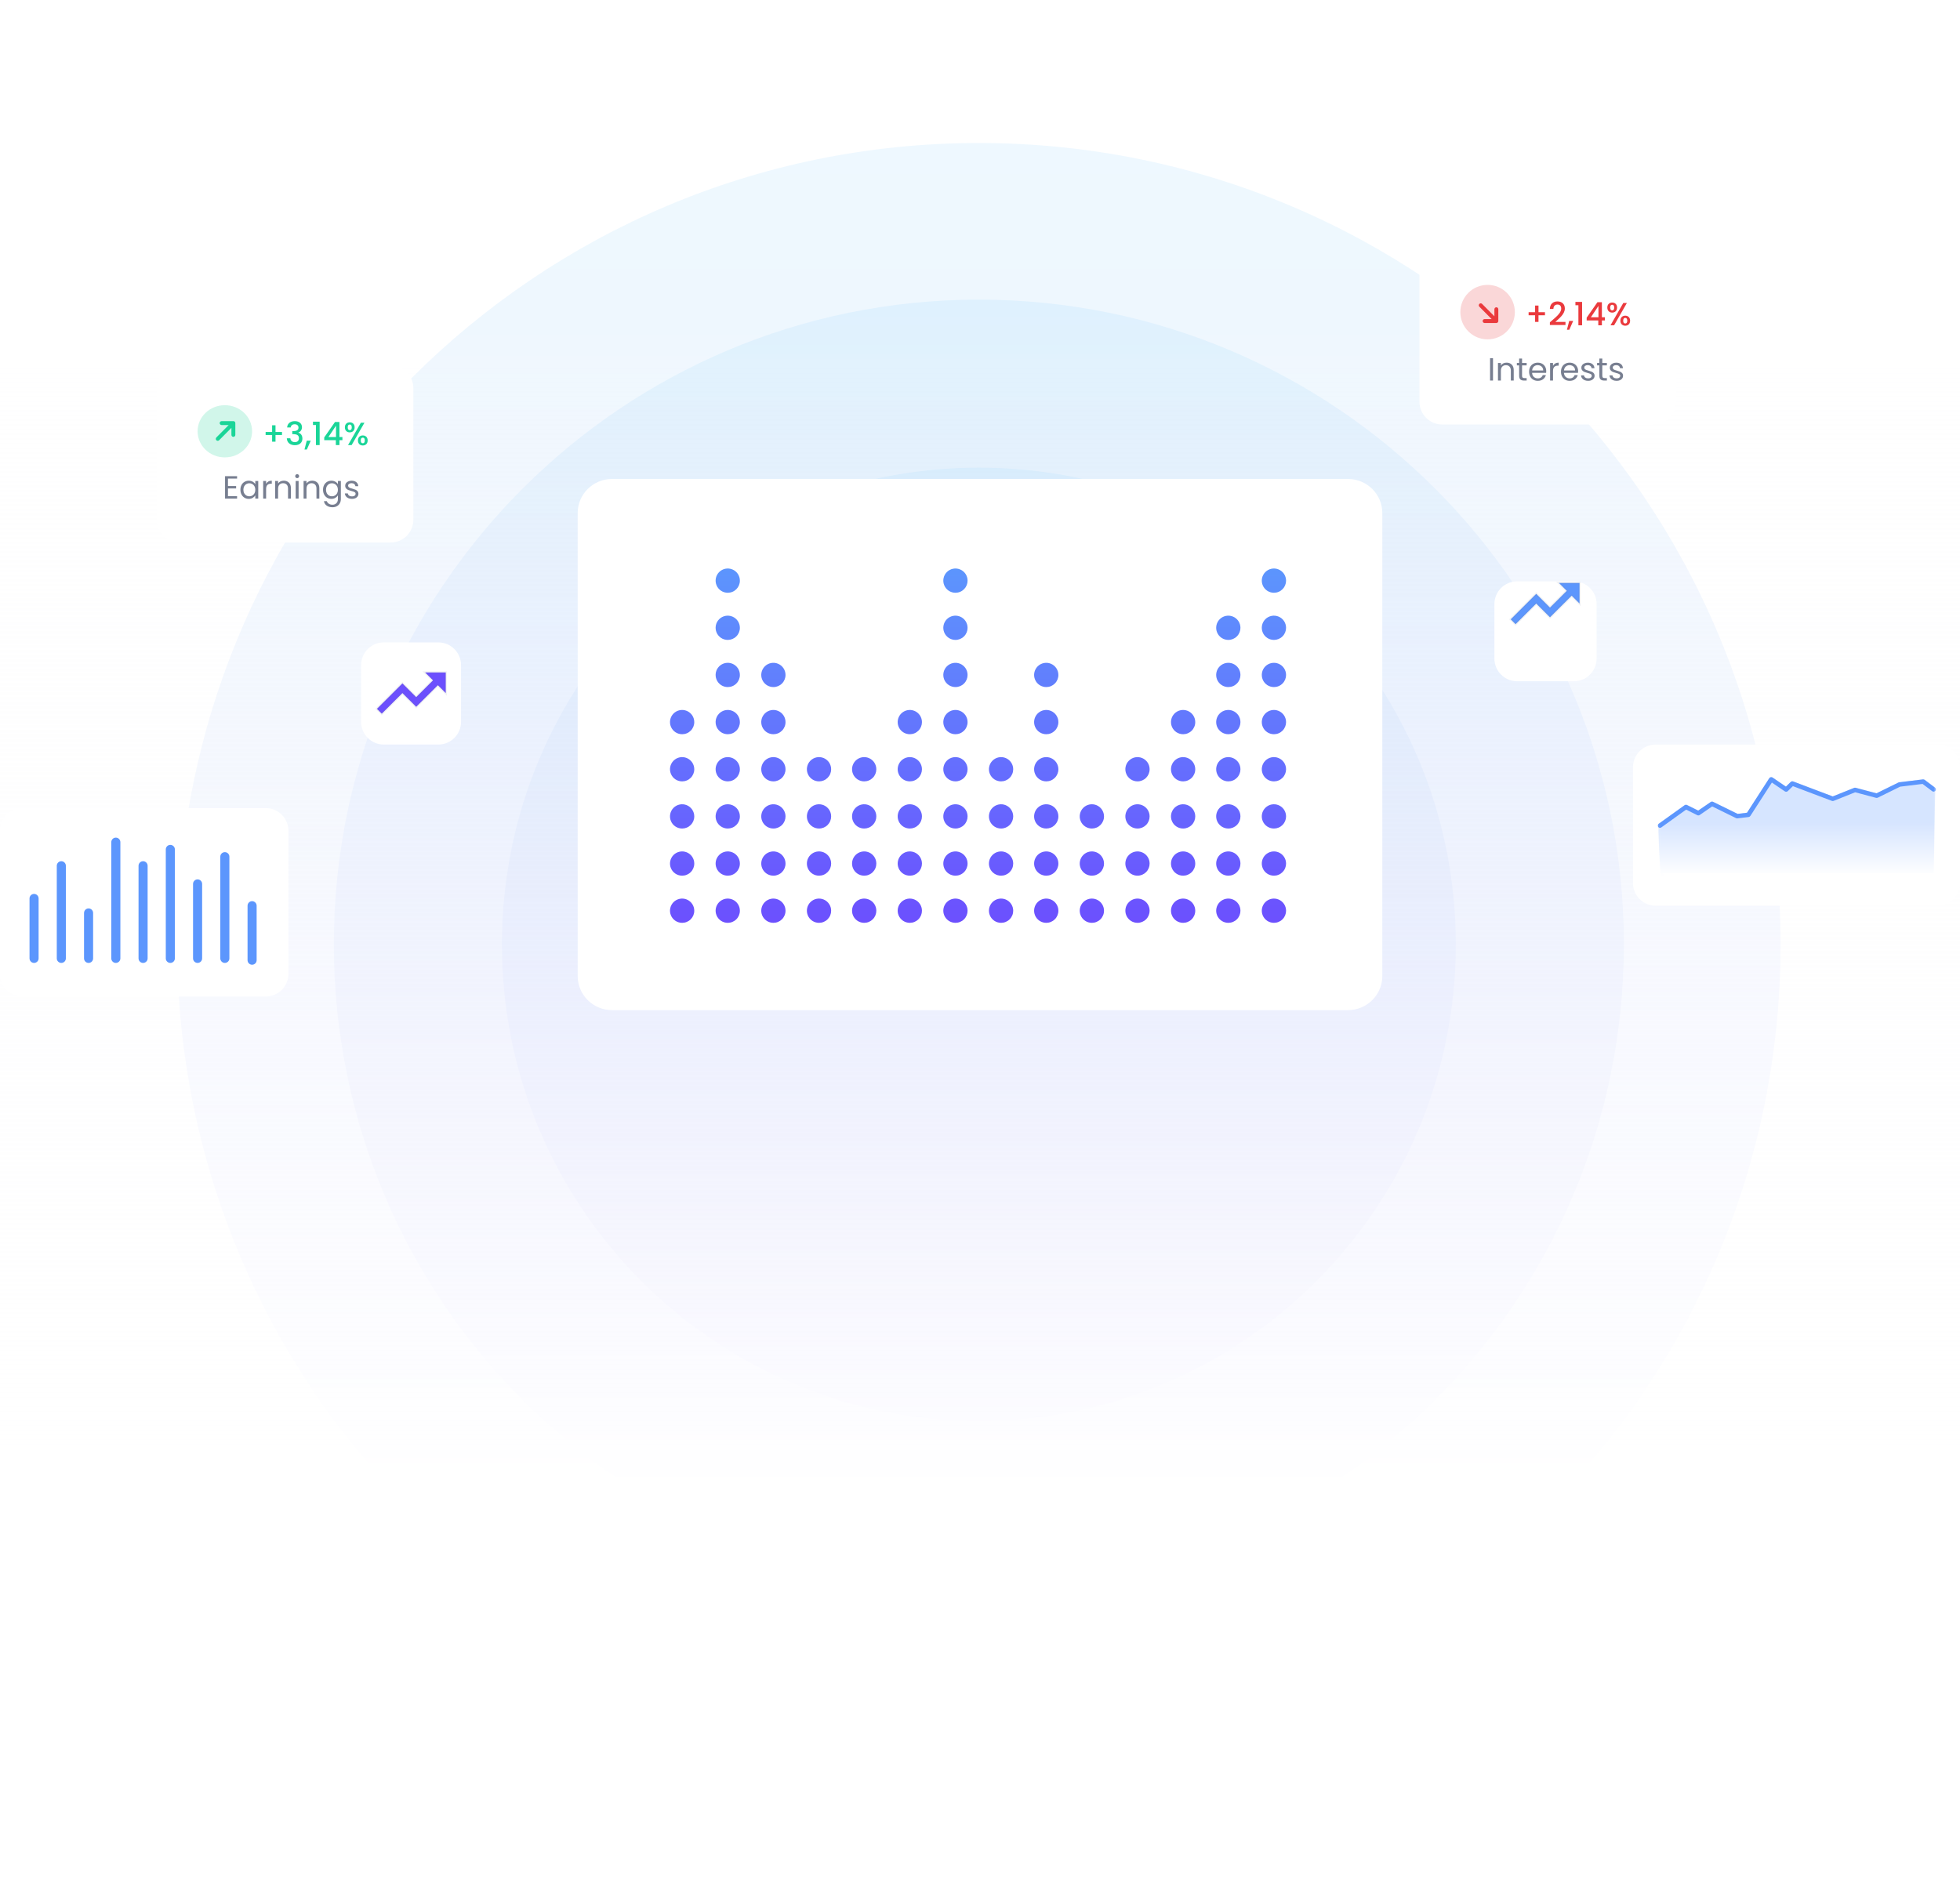 <svg width="855" height="823" viewBox="0 0 855 823" fill="none" xmlns="http://www.w3.org/2000/svg">
<g clip-path="url(#clip0_263_732)">
<path opacity="0.1" d="M427.005 693.261C582.399 693.261 708.372 567.334 708.372 411.995C708.372 256.656 582.399 130.729 427.005 130.729C271.61 130.729 145.637 256.656 145.637 411.995C145.637 567.334 271.61 693.261 427.005 693.261Z" fill="url(#paint0_linear_263_732)"/>
<path opacity="0.1" d="M427.005 761.597C620.154 761.597 776.732 605.075 776.732 411.995C776.732 218.915 620.154 62.394 427.005 62.394C233.855 62.394 77.277 218.915 77.277 411.995C77.277 605.075 233.855 761.597 427.005 761.597Z" fill="url(#paint1_linear_263_732)"/>
<path opacity="0.1" d="M427.004 619.974C541.909 619.974 635.058 526.858 635.058 411.995C635.058 297.132 541.909 204.017 427.004 204.017C312.1 204.017 218.951 297.132 218.951 411.995C218.951 526.858 312.1 619.974 427.004 619.974Z" fill="url(#paint2_linear_263_732)"/>
<path d="M1267 0.99H-413V823H1267V0.99Z" fill="url(#paint3_linear_263_732)"/>
<path d="M588 208.969H267C258.716 208.969 252 215.62 252 223.824V425.86C252 434.065 258.716 440.716 267 440.716H588C596.284 440.716 603 434.065 603 425.86V223.824C603 215.62 596.284 208.969 588 208.969Z" fill="white"/>
<path d="M555.747 258.618C554.698 258.624 553.672 258.319 552.797 257.741C551.923 257.163 551.24 256.338 550.834 255.372C550.429 254.405 550.32 253.34 550.521 252.311C550.722 251.283 551.224 250.337 551.963 249.594C552.702 248.851 553.645 248.344 554.673 248.137C555.701 247.93 556.767 248.033 557.736 248.433C558.705 248.833 559.534 249.511 560.117 250.382C560.7 251.253 561.012 252.278 561.012 253.326C561.014 254.019 560.879 254.705 560.615 255.346C560.352 255.987 559.965 256.57 559.476 257.062C558.987 257.553 558.406 257.944 557.766 258.211C557.126 258.478 556.44 258.616 555.747 258.618ZM555.747 279.191C554.698 279.197 553.672 278.892 552.797 278.314C551.923 277.736 551.24 276.911 550.834 275.945C550.429 274.978 550.32 273.913 550.521 272.884C550.722 271.856 551.224 270.91 551.963 270.167C552.702 269.424 553.645 268.917 554.673 268.71C555.701 268.503 556.767 268.606 557.736 269.006C558.705 269.406 559.534 270.084 560.117 270.955C560.7 271.826 561.012 272.851 561.012 273.899C561.014 274.592 560.879 275.278 560.615 275.919C560.352 276.56 559.965 277.143 559.476 277.635C558.987 278.126 558.406 278.517 557.766 278.784C557.126 279.051 556.44 279.189 555.747 279.191ZM555.747 299.763C554.698 299.769 553.672 299.464 552.797 298.886C551.923 298.308 551.24 297.483 550.834 296.517C550.429 295.55 550.32 294.485 550.521 293.456C550.722 292.428 551.224 291.482 551.963 290.739C552.702 289.996 553.645 289.489 554.673 289.282C555.701 289.075 556.767 289.178 557.736 289.578C558.705 289.978 559.534 290.656 560.117 291.527C560.7 292.398 561.012 293.423 561.012 294.471C561.014 295.164 560.879 295.851 560.616 296.492C560.352 297.133 559.965 297.716 559.476 298.207C558.987 298.699 558.406 299.09 557.766 299.357C557.126 299.624 556.44 299.761 555.747 299.763ZM555.747 320.335C554.698 320.341 553.672 320.036 552.797 319.458C551.923 318.88 551.24 318.055 550.834 317.089C550.429 316.122 550.32 315.057 550.521 314.028C550.722 313 551.224 312.054 551.963 311.311C552.702 310.568 553.645 310.061 554.673 309.854C555.701 309.647 556.767 309.75 557.736 310.15C558.705 310.55 559.534 311.228 560.117 312.099C560.7 312.97 561.012 313.995 561.012 315.043C561.014 315.736 560.879 316.423 560.616 317.064C560.352 317.705 559.965 318.288 559.476 318.78C558.987 319.271 558.406 319.662 557.766 319.929C557.126 320.196 556.44 320.334 555.747 320.336V320.335ZM555.747 340.907C554.698 340.913 553.672 340.608 552.797 340.03C551.923 339.452 551.24 338.627 550.834 337.661C550.429 336.694 550.32 335.629 550.521 334.6C550.722 333.572 551.224 332.626 551.963 331.883C552.702 331.14 553.645 330.633 554.673 330.426C555.701 330.219 556.767 330.322 557.736 330.722C558.705 331.122 559.534 331.8 560.117 332.671C560.7 333.542 561.012 334.567 561.012 335.615C561.014 336.308 560.879 336.995 560.616 337.636C560.352 338.277 559.965 338.86 559.476 339.352C558.987 339.843 558.406 340.234 557.766 340.501C557.126 340.768 556.44 340.905 555.747 340.907ZM555.747 361.48C554.698 361.486 553.671 361.181 552.796 360.603C551.921 360.025 551.238 359.2 550.833 358.234C550.427 357.267 550.318 356.201 550.519 355.173C550.72 354.144 551.222 353.198 551.961 352.454C552.701 351.711 553.644 351.204 554.672 350.997C555.7 350.79 556.767 350.894 557.736 351.293C558.706 351.693 559.534 352.372 560.117 353.243C560.701 354.115 561.012 355.139 561.012 356.188C561.014 356.881 560.879 357.568 560.616 358.209C560.352 358.85 559.965 359.433 559.476 359.925C558.987 360.416 558.406 360.807 557.766 361.074C557.126 361.341 556.44 361.479 555.747 361.481V361.48ZM555.747 382.052C554.698 382.058 553.672 381.753 552.797 381.175C551.923 380.597 551.24 379.772 550.834 378.806C550.429 377.839 550.32 376.774 550.521 375.746C550.722 374.717 551.224 373.771 551.963 373.028C552.702 372.285 553.645 371.778 554.673 371.571C555.701 371.364 556.767 371.468 557.736 371.867C558.705 372.267 559.534 372.945 560.117 373.816C560.7 374.687 561.012 375.712 561.012 376.76C561.014 377.453 560.879 378.14 560.616 378.781C560.353 379.422 559.965 380.006 559.476 380.497C558.987 380.989 558.406 381.379 557.767 381.647C557.127 381.914 556.44 382.052 555.747 382.054V382.052ZM555.747 402.626C554.698 402.632 553.672 402.327 552.797 401.749C551.923 401.171 551.24 400.346 550.834 399.38C550.429 398.413 550.32 397.348 550.521 396.32C550.722 395.291 551.224 394.345 551.963 393.602C552.702 392.859 553.645 392.352 554.673 392.145C555.701 391.938 556.767 392.042 557.736 392.441C558.705 392.841 559.534 393.519 560.117 394.39C560.7 395.261 561.012 396.286 561.012 397.334C561.014 398.027 560.879 398.713 560.615 399.355C560.352 399.996 559.965 400.578 559.476 401.07C558.987 401.561 558.406 401.952 557.766 402.219C557.126 402.486 556.44 402.624 555.747 402.626ZM535.847 279.191C534.799 279.197 533.772 278.892 532.898 278.314C532.023 277.736 531.34 276.911 530.934 275.945C530.529 274.978 530.42 273.913 530.621 272.884C530.822 271.856 531.324 270.91 532.063 270.167C532.802 269.424 533.746 268.917 534.773 268.71C535.801 268.503 536.867 268.606 537.836 269.006C538.806 269.406 539.634 270.084 540.217 270.955C540.8 271.826 541.112 272.851 541.112 273.899C541.115 275.298 540.563 276.642 539.576 277.635C538.588 278.627 537.247 279.187 535.847 279.191ZM535.847 299.763C534.799 299.769 533.772 299.464 532.898 298.886C532.023 298.308 531.34 297.483 530.934 296.517C530.529 295.55 530.42 294.485 530.621 293.456C530.822 292.428 531.324 291.482 532.063 290.739C532.802 289.996 533.746 289.489 534.773 289.282C535.801 289.075 536.867 289.178 537.836 289.578C538.806 289.978 539.634 290.656 540.217 291.527C540.8 292.398 541.112 293.423 541.112 294.471C541.114 295.164 540.979 295.851 540.716 296.492C540.452 297.133 540.065 297.716 539.576 298.207C539.087 298.699 538.506 299.09 537.867 299.357C537.227 299.624 536.54 299.761 535.847 299.763ZM535.847 320.335C534.799 320.341 533.772 320.036 532.898 319.458C532.023 318.88 531.34 318.055 530.934 317.089C530.529 316.122 530.42 315.057 530.621 314.028C530.822 313 531.324 312.054 532.063 311.311C532.802 310.568 533.746 310.061 534.773 309.854C535.801 309.647 536.867 309.75 537.836 310.15C538.806 310.55 539.634 311.228 540.217 312.099C540.8 312.97 541.112 313.995 541.112 315.043C541.114 315.736 540.979 316.423 540.716 317.064C540.452 317.705 540.065 318.288 539.576 318.78C539.087 319.271 538.506 319.662 537.867 319.929C537.227 320.196 536.54 320.334 535.847 320.336V320.335ZM535.847 340.907C534.799 340.913 533.772 340.608 532.898 340.03C532.023 339.452 531.34 338.627 530.934 337.661C530.529 336.694 530.42 335.629 530.621 334.6C530.822 333.572 531.324 332.626 532.063 331.883C532.802 331.14 533.746 330.633 534.773 330.426C535.801 330.219 536.867 330.322 537.836 330.722C538.806 331.122 539.634 331.8 540.217 332.671C540.8 333.542 541.112 334.567 541.112 335.615C541.114 336.308 540.979 336.995 540.716 337.636C540.452 338.277 540.065 338.86 539.576 339.352C539.087 339.843 538.506 340.234 537.867 340.501C537.227 340.768 536.54 340.905 535.847 340.907ZM535.847 361.48C534.798 361.486 533.771 361.181 532.897 360.603C532.022 360.025 531.338 359.2 530.933 358.234C530.527 357.267 530.418 356.201 530.619 355.173C530.82 354.144 531.322 353.198 532.061 352.454C532.801 351.711 533.744 351.204 534.772 350.997C535.801 350.79 536.867 350.894 537.836 351.293C538.806 351.693 539.634 352.372 540.218 353.243C540.801 354.115 541.112 355.139 541.112 356.188C541.116 357.587 540.563 358.932 539.576 359.924C538.589 360.917 537.247 361.477 535.847 361.481V361.48ZM535.847 382.052C534.799 382.058 533.772 381.753 532.898 381.175C532.023 380.597 531.34 379.772 530.934 378.806C530.529 377.839 530.42 376.774 530.621 375.746C530.822 374.717 531.324 373.771 532.063 373.028C532.802 372.285 533.746 371.778 534.773 371.571C535.801 371.364 536.867 371.468 537.836 371.867C538.806 372.267 539.634 372.945 540.217 373.816C540.8 374.687 541.112 375.712 541.112 376.76C541.114 377.453 540.98 378.14 540.716 378.781C540.453 379.422 540.066 380.006 539.577 380.497C539.088 380.989 538.507 381.379 537.867 381.647C537.227 381.914 536.541 382.052 535.847 382.054V382.052ZM535.847 402.626C534.799 402.632 533.772 402.327 532.898 401.749C532.023 401.171 531.34 400.346 530.934 399.38C530.529 398.413 530.42 397.348 530.621 396.32C530.822 395.291 531.324 394.345 532.063 393.602C532.802 392.859 533.746 392.352 534.773 392.145C535.801 391.938 536.867 392.042 537.836 392.441C538.806 392.841 539.634 393.519 540.217 394.39C540.8 395.261 541.112 396.286 541.112 397.334C541.114 398.027 540.979 398.713 540.716 399.355C540.452 399.996 540.065 400.578 539.576 401.07C539.087 401.561 538.506 401.952 537.866 402.219C537.226 402.486 536.54 402.624 535.847 402.626ZM516.131 320.336C515.083 320.342 514.057 320.036 513.182 319.458C512.308 318.88 511.625 318.056 511.22 317.089C510.814 316.122 510.706 315.057 510.907 314.029C511.108 313 511.61 312.055 512.349 311.311C513.088 310.568 514.031 310.062 515.059 309.855C516.087 309.648 517.153 309.752 518.122 310.151C519.091 310.551 519.92 311.229 520.503 312.1C521.086 312.971 521.397 313.996 521.397 315.044C521.399 315.737 521.265 316.424 521.001 317.065C520.737 317.706 520.35 318.289 519.861 318.78C519.372 319.272 518.791 319.662 518.151 319.929C517.511 320.196 516.825 320.334 516.131 320.336ZM516.131 340.908C515.083 340.914 514.057 340.608 513.182 340.03C512.308 339.452 511.625 338.628 511.22 337.661C510.814 336.694 510.706 335.629 510.907 334.601C511.108 333.572 511.61 332.627 512.349 331.884C513.088 331.14 514.031 330.634 515.059 330.427C516.087 330.22 517.153 330.324 518.122 330.723C519.091 331.123 519.92 331.801 520.503 332.672C521.086 333.543 521.397 334.568 521.397 335.616C521.399 336.309 521.265 336.996 521.001 337.637C520.737 338.278 520.35 338.861 519.861 339.352C519.372 339.844 518.791 340.234 518.151 340.501C517.511 340.768 516.825 340.906 516.131 340.908ZM516.131 361.481C515.083 361.487 514.056 361.182 513.181 360.604C512.307 360.025 511.623 359.201 511.218 358.234C510.813 357.267 510.703 356.202 510.905 355.173C511.106 354.144 511.608 353.198 512.347 352.455C513.087 351.712 514.03 351.205 515.058 350.998C516.086 350.791 517.153 350.895 518.122 351.295C519.091 351.694 519.92 352.373 520.503 353.244C521.086 354.116 521.397 355.14 521.397 356.189C521.401 357.588 520.848 358.932 519.861 359.925C518.873 360.917 517.532 361.477 516.131 361.481ZM516.131 382.053C515.083 382.059 514.057 381.753 513.182 381.175C512.308 380.597 511.625 379.773 511.22 378.806C510.814 377.839 510.706 376.774 510.907 375.746C511.108 374.717 511.61 373.772 512.349 373.029C513.088 372.286 514.031 371.779 515.059 371.572C516.087 371.365 517.153 371.469 518.122 371.868C519.091 372.268 519.92 372.946 520.503 373.817C521.086 374.688 521.397 375.713 521.397 376.761C521.399 377.454 521.265 378.141 521.001 378.782C520.738 379.423 520.35 380.006 519.861 380.498C519.372 380.99 518.791 381.38 518.151 381.647C517.511 381.914 516.825 382.052 516.131 382.054V382.053ZM516.131 402.626C515.083 402.632 514.057 402.326 513.182 401.748C512.308 401.17 511.625 400.346 511.22 399.379C510.814 398.412 510.706 397.347 510.907 396.319C511.108 395.29 511.61 394.345 512.349 393.602C513.088 392.859 514.031 392.352 515.059 392.145C516.087 391.938 517.153 392.042 518.122 392.441C519.091 392.841 519.92 393.519 520.503 394.39C521.086 395.261 521.397 396.286 521.397 397.334C521.399 398.027 521.265 398.714 521.001 399.355C520.737 399.996 520.35 400.579 519.861 401.07C519.372 401.562 518.791 401.952 518.151 402.219C517.511 402.486 516.825 402.624 516.131 402.626ZM496.229 340.908C495.18 340.914 494.154 340.609 493.279 340.031C492.405 339.453 491.721 338.628 491.316 337.662C490.911 336.695 490.802 335.63 491.003 334.601C491.204 333.573 491.705 332.627 492.445 331.884C493.184 331.141 494.127 330.634 495.155 330.427C496.183 330.22 497.249 330.323 498.218 330.723C499.187 331.123 500.016 331.801 500.599 332.672C501.182 333.543 501.493 334.568 501.493 335.616C501.497 337.015 500.945 338.358 499.959 339.35C498.972 340.343 497.632 340.903 496.233 340.908H496.229ZM496.229 361.481C495.18 361.487 494.153 361.182 493.278 360.604C492.403 360.026 491.72 359.201 491.314 358.235C490.909 357.268 490.8 356.202 491.001 355.174C491.202 354.145 491.704 353.199 492.443 352.455C493.182 351.712 494.126 351.205 495.154 350.998C496.182 350.791 497.249 350.895 498.218 351.294C499.187 351.694 500.016 352.373 500.599 353.244C501.182 354.116 501.494 355.14 501.493 356.189C501.497 357.588 500.945 358.931 499.959 359.923C498.972 360.916 497.632 361.476 496.233 361.481H496.229ZM496.229 382.053C495.18 382.059 494.154 381.754 493.279 381.176C492.405 380.598 491.721 379.773 491.316 378.807C490.911 377.84 490.802 376.775 491.003 375.746C491.204 374.718 491.705 373.772 492.445 373.029C493.184 372.286 494.127 371.779 495.155 371.572C496.183 371.365 497.249 371.469 498.218 371.868C499.187 372.268 500.016 372.946 500.599 373.817C501.182 374.688 501.493 375.713 501.493 376.761C501.497 378.16 500.946 379.503 499.959 380.496C498.973 381.488 497.632 382.049 496.233 382.054L496.229 382.053ZM496.233 402.626C495.184 402.632 494.158 402.327 493.283 401.749C492.409 401.171 491.725 400.346 491.32 399.38C490.915 398.413 490.806 397.348 491.007 396.32C491.208 395.291 491.709 394.345 492.449 393.602C493.188 392.859 494.131 392.352 495.159 392.145C496.187 391.938 497.253 392.042 498.222 392.441C499.191 392.841 500.02 393.519 500.603 394.39C501.186 395.261 501.497 396.286 501.497 397.334C501.501 398.733 500.949 400.077 499.961 401.07C498.974 402.062 497.633 402.622 496.233 402.626ZM476.329 361.481C475.28 361.487 474.253 361.182 473.378 360.604C472.504 360.026 471.82 359.201 471.415 358.235C471.009 357.268 470.9 356.202 471.101 355.174C471.302 354.145 471.804 353.199 472.543 352.455C473.283 351.712 474.226 351.205 475.254 350.998C476.282 350.791 477.349 350.895 478.318 351.294C479.288 351.694 480.116 352.373 480.699 353.244C481.283 354.116 481.594 355.14 481.594 356.189C481.596 356.882 481.461 357.568 481.197 358.209C480.934 358.851 480.547 359.433 480.058 359.925C479.569 360.416 478.988 360.807 478.348 361.074C477.708 361.341 477.022 361.479 476.329 361.481ZM476.329 382.053C475.281 382.059 474.254 381.754 473.379 381.176C472.505 380.598 471.822 379.773 471.416 378.807C471.011 377.84 470.902 376.775 471.103 375.746C471.304 374.718 471.806 373.772 472.545 373.029C473.284 372.286 474.227 371.779 475.255 371.572C476.283 371.365 477.349 371.469 478.318 371.868C479.288 372.268 480.116 372.946 480.699 373.817C481.282 374.688 481.594 375.713 481.594 376.761C481.596 377.454 481.461 378.141 481.198 378.782C480.934 379.423 480.547 380.006 480.058 380.498C479.569 380.989 478.988 381.38 478.348 381.647C477.709 381.914 477.022 382.052 476.329 382.054V382.053ZM476.329 402.626C475.281 402.632 474.254 402.327 473.379 401.749C472.505 401.171 471.822 400.346 471.416 399.38C471.011 398.413 470.902 397.348 471.103 396.32C471.304 395.291 471.806 394.345 472.545 393.602C473.284 392.859 474.227 392.352 475.255 392.145C476.283 391.938 477.349 392.042 478.318 392.441C479.288 392.841 480.116 393.519 480.699 394.39C481.282 395.261 481.594 396.286 481.594 397.334C481.596 398.027 481.461 398.713 481.197 399.355C480.934 399.996 480.547 400.578 480.058 401.07C479.569 401.561 478.988 401.952 478.348 402.219C477.708 402.486 477.022 402.624 476.329 402.626ZM456.426 299.764C455.378 299.77 454.351 299.465 453.477 298.887C452.602 298.309 451.919 297.484 451.514 296.518C451.108 295.551 450.999 294.486 451.2 293.457C451.401 292.429 451.903 291.483 452.642 290.74C453.381 289.997 454.325 289.49 455.353 289.283C456.38 289.076 457.446 289.179 458.416 289.579C459.385 289.979 460.213 290.657 460.796 291.528C461.38 292.399 461.691 293.424 461.691 294.472C461.693 295.165 461.558 295.851 461.295 296.492C461.031 297.133 460.644 297.716 460.155 298.208C459.666 298.699 459.085 299.09 458.445 299.357C457.806 299.624 457.119 299.762 456.426 299.764ZM456.426 320.336C455.378 320.342 454.351 320.037 453.477 319.459C452.602 318.881 451.919 318.056 451.514 317.09C451.108 316.123 450.999 315.058 451.2 314.029C451.401 313.001 451.903 312.055 452.642 311.312C453.381 310.569 454.325 310.062 455.353 309.855C456.38 309.648 457.446 309.751 458.416 310.151C459.385 310.551 460.213 311.229 460.796 312.1C461.38 312.971 461.691 313.996 461.691 315.044C461.693 315.737 461.558 316.423 461.295 317.064C461.031 317.706 460.644 318.288 460.155 318.78C459.666 319.271 459.085 319.662 458.445 319.929C457.806 320.196 457.119 320.334 456.426 320.336ZM456.426 340.908C455.378 340.914 454.351 340.609 453.477 340.031C452.602 339.453 451.919 338.628 451.514 337.662C451.108 336.695 450.999 335.63 451.2 334.601C451.401 333.573 451.903 332.627 452.642 331.884C453.381 331.141 454.325 330.634 455.353 330.427C456.38 330.22 457.446 330.323 458.416 330.723C459.385 331.123 460.213 331.801 460.796 332.672C461.38 333.543 461.691 334.568 461.691 335.616C461.693 336.309 461.558 336.995 461.295 337.636C461.031 338.278 460.644 338.86 460.155 339.352C459.666 339.843 459.085 340.234 458.445 340.501C457.806 340.768 457.119 340.906 456.426 340.908ZM456.426 361.481C455.377 361.487 454.351 361.182 453.476 360.604C452.601 360.026 451.917 359.201 451.512 358.235C451.106 357.268 450.997 356.202 451.198 355.174C451.399 354.145 451.901 353.199 452.64 352.455C453.38 351.712 454.323 351.205 455.352 350.998C456.38 350.791 457.446 350.895 458.415 351.294C459.385 351.694 460.214 352.373 460.797 353.244C461.38 354.116 461.691 355.14 461.691 356.189C461.693 356.882 461.558 357.568 461.295 358.209C461.031 358.851 460.644 359.433 460.155 359.925C459.666 360.416 459.085 360.807 458.445 361.074C457.806 361.341 457.119 361.479 456.426 361.481ZM456.426 382.053C455.378 382.059 454.351 381.754 453.477 381.176C452.602 380.598 451.919 379.773 451.514 378.807C451.108 377.84 450.999 376.775 451.2 375.746C451.401 374.718 451.903 373.772 452.642 373.029C453.381 372.286 454.325 371.779 455.353 371.572C456.38 371.365 457.446 371.469 458.416 371.868C459.385 372.268 460.213 372.946 460.796 373.817C461.38 374.688 461.691 375.713 461.691 376.761C461.693 377.454 461.558 378.141 461.295 378.782C461.031 379.423 460.644 380.006 460.155 380.498C459.666 380.989 459.086 381.38 458.446 381.647C457.806 381.914 457.12 382.052 456.426 382.054V382.053ZM456.426 402.626C455.378 402.632 454.351 402.327 453.477 401.749C452.602 401.171 451.919 400.346 451.514 399.38C451.108 398.413 450.999 397.348 451.2 396.32C451.401 395.291 451.903 394.345 452.642 393.602C453.381 392.859 454.325 392.352 455.353 392.145C456.38 391.938 457.446 392.042 458.416 392.441C459.385 392.841 460.213 393.519 460.796 394.39C461.38 395.261 461.691 396.286 461.691 397.334C461.693 398.027 461.558 398.713 461.295 399.355C461.031 399.996 460.644 400.578 460.155 401.07C459.666 401.561 459.085 401.952 458.445 402.219C457.806 402.486 457.119 402.624 456.426 402.626ZM436.719 340.908C435.67 340.914 434.644 340.608 433.769 340.03C432.895 339.452 432.212 338.628 431.807 337.661C431.402 336.694 431.293 335.629 431.494 334.601C431.695 333.572 432.197 332.627 432.936 331.884C433.675 331.14 434.618 330.634 435.646 330.427C436.674 330.22 437.74 330.324 438.709 330.723C439.678 331.123 440.507 331.801 441.09 332.672C441.673 333.543 441.984 334.568 441.984 335.616C441.986 336.309 441.852 336.996 441.588 337.637C441.324 338.278 440.937 338.861 440.448 339.352C439.959 339.844 439.378 340.234 438.738 340.501C438.098 340.768 437.412 340.906 436.719 340.908ZM436.719 361.481C435.67 361.487 434.643 361.182 433.768 360.604C432.894 360.025 432.21 359.201 431.805 358.234C431.4 357.267 431.291 356.202 431.492 355.173C431.693 354.144 432.195 353.198 432.934 352.455C433.674 351.712 434.617 351.205 435.645 350.998C436.673 350.791 437.74 350.895 438.709 351.295C439.678 351.694 440.507 352.373 441.09 353.244C441.673 354.116 441.984 355.14 441.984 356.189C441.988 357.588 441.435 358.932 440.448 359.925C439.46 360.917 438.119 361.477 436.719 361.481ZM436.719 382.053C435.67 382.059 434.644 381.753 433.769 381.175C432.895 380.597 432.212 379.773 431.807 378.806C431.402 377.839 431.293 376.774 431.494 375.746C431.695 374.717 432.197 373.772 432.936 373.029C433.675 372.286 434.618 371.779 435.646 371.572C436.674 371.365 437.74 371.469 438.709 371.868C439.678 372.268 440.507 372.946 441.09 373.817C441.673 374.688 441.984 375.713 441.984 376.761C441.986 377.454 441.852 378.141 441.588 378.782C441.325 379.423 440.937 380.006 440.448 380.498C439.959 380.99 439.378 381.38 438.738 381.647C438.098 381.914 437.412 382.052 436.719 382.054V382.053ZM436.719 402.626C435.67 402.632 434.644 402.326 433.769 401.748C432.895 401.17 432.212 400.346 431.807 399.379C431.402 398.412 431.293 397.347 431.494 396.319C431.695 395.29 432.197 394.345 432.936 393.602C433.675 392.859 434.618 392.352 435.646 392.145C436.674 391.938 437.74 392.042 438.709 392.441C439.678 392.841 440.507 393.519 441.09 394.39C441.673 395.261 441.984 396.286 441.984 397.334C441.986 398.027 441.852 398.714 441.588 399.355C441.324 399.996 440.937 400.579 440.448 401.07C439.959 401.562 439.378 401.952 438.738 402.219C438.098 402.486 437.412 402.624 436.719 402.626ZM416.816 258.618C415.767 258.624 414.741 258.319 413.866 257.741C412.992 257.163 412.308 256.338 411.903 255.372C411.498 254.405 411.389 253.34 411.59 252.311C411.791 251.283 412.293 250.337 413.032 249.594C413.771 248.851 414.714 248.344 415.742 248.137C416.77 247.93 417.836 248.033 418.805 248.433C419.774 248.833 420.603 249.511 421.186 250.382C421.769 251.253 422.08 252.278 422.08 253.326C422.082 254.019 421.948 254.705 421.684 255.346C421.421 255.987 421.034 256.57 420.545 257.062C420.056 257.553 419.475 257.944 418.835 258.211C418.195 258.478 417.509 258.616 416.816 258.618ZM416.816 279.191C415.767 279.197 414.741 278.892 413.866 278.314C412.992 277.736 412.308 276.911 411.903 275.945C411.498 274.978 411.389 273.913 411.59 272.884C411.791 271.856 412.293 270.91 413.032 270.167C413.771 269.424 414.714 268.917 415.742 268.71C416.77 268.503 417.836 268.606 418.805 269.006C419.774 269.406 420.603 270.084 421.186 270.955C421.769 271.826 422.08 272.851 422.08 273.899C422.084 275.298 421.532 276.642 420.544 277.635C419.557 278.627 418.216 279.187 416.816 279.191ZM416.816 299.763C415.767 299.769 414.741 299.464 413.866 298.886C412.992 298.308 412.308 297.483 411.903 296.517C411.498 295.55 411.389 294.485 411.59 293.456C411.791 292.428 412.293 291.482 413.032 290.739C413.771 289.996 414.714 289.489 415.742 289.282C416.77 289.075 417.836 289.178 418.805 289.578C419.774 289.978 420.603 290.656 421.186 291.527C421.769 292.398 422.08 293.423 422.08 294.471C422.084 295.87 421.532 297.214 420.545 298.207C419.557 299.2 418.216 299.759 416.816 299.763ZM416.816 320.335C415.767 320.341 414.741 320.036 413.866 319.458C412.992 318.88 412.308 318.055 411.903 317.089C411.498 316.122 411.389 315.057 411.59 314.028C411.791 313 412.293 312.054 413.032 311.311C413.771 310.568 414.714 310.061 415.742 309.854C416.77 309.647 417.836 309.75 418.805 310.15C419.774 310.55 420.603 311.228 421.186 312.099C421.769 312.97 422.08 313.995 422.08 315.043C422.083 315.736 421.948 316.423 421.685 317.064C421.421 317.705 421.034 318.288 420.545 318.78C420.056 319.271 419.475 319.662 418.835 319.929C418.195 320.196 417.509 320.334 416.816 320.336V320.335ZM416.816 340.907C415.767 340.913 414.741 340.608 413.866 340.03C412.992 339.452 412.308 338.627 411.903 337.661C411.498 336.694 411.389 335.629 411.59 334.6C411.791 333.572 412.293 332.626 413.032 331.883C413.771 331.14 414.714 330.633 415.742 330.426C416.77 330.219 417.836 330.322 418.805 330.722C419.774 331.122 420.603 331.8 421.186 332.671C421.769 333.542 422.08 334.567 422.08 335.615C422.084 337.014 421.532 338.359 420.545 339.351C419.557 340.344 418.216 340.903 416.816 340.907ZM416.816 361.48C415.767 361.486 414.74 361.181 413.865 360.603C412.99 360.025 412.307 359.2 411.901 358.234C411.496 357.267 411.387 356.201 411.588 355.173C411.789 354.144 412.291 353.198 413.03 352.454C413.77 351.711 414.713 351.204 415.741 350.997C416.769 350.79 417.836 350.894 418.805 351.293C419.774 351.693 420.603 352.372 421.186 353.243C421.769 354.115 422.081 355.139 422.08 356.188C422.084 357.587 421.532 358.932 420.545 359.924C419.557 360.917 418.216 361.477 416.816 361.481V361.48ZM416.816 382.052C415.767 382.058 414.741 381.753 413.866 381.175C412.992 380.597 412.308 379.772 411.903 378.806C411.498 377.839 411.389 376.774 411.59 375.746C411.791 374.717 412.293 373.771 413.032 373.028C413.771 372.285 414.714 371.778 415.742 371.571C416.77 371.364 417.836 371.468 418.805 371.867C419.774 372.267 420.603 372.945 421.186 373.816C421.769 374.687 422.08 375.712 422.08 376.76C422.083 377.453 421.948 378.14 421.685 378.781C421.421 379.422 421.034 380.005 420.545 380.497C420.056 380.989 419.475 381.379 418.835 381.646C418.195 381.914 417.509 382.052 416.816 382.054V382.052ZM416.816 402.626C415.767 402.632 414.741 402.327 413.866 401.749C412.992 401.171 412.308 400.346 411.903 399.38C411.498 398.413 411.389 397.348 411.59 396.32C411.791 395.291 412.293 394.345 413.032 393.602C413.771 392.859 414.714 392.352 415.742 392.145C416.77 391.938 417.836 392.042 418.805 392.441C419.774 392.841 420.603 393.519 421.186 394.39C421.769 395.261 422.08 396.286 422.08 397.334C422.082 398.027 421.948 398.713 421.684 399.355C421.421 399.996 421.034 400.578 420.545 401.07C420.056 401.561 419.475 401.952 418.835 402.219C418.195 402.486 417.509 402.624 416.816 402.626ZM396.912 320.336C395.864 320.342 394.837 320.037 393.962 319.459C393.088 318.881 392.405 318.056 391.999 317.09C391.594 316.123 391.485 315.058 391.686 314.029C391.887 313.001 392.389 312.055 393.128 311.312C393.867 310.569 394.811 310.062 395.838 309.855C396.866 309.648 397.932 309.751 398.901 310.151C399.871 310.551 400.699 311.229 401.282 312.1C401.865 312.971 402.177 313.996 402.177 315.044C402.179 315.737 402.044 316.423 401.781 317.064C401.517 317.706 401.13 318.288 400.641 318.78C400.152 319.271 399.571 319.662 398.931 319.929C398.291 320.196 397.605 320.334 396.912 320.336ZM396.912 340.908C395.864 340.914 394.837 340.609 393.962 340.031C393.088 339.453 392.405 338.628 391.999 337.662C391.594 336.695 391.485 335.63 391.686 334.601C391.887 333.573 392.389 332.627 393.128 331.884C393.867 331.141 394.811 330.634 395.838 330.427C396.866 330.22 397.932 330.323 398.901 330.723C399.871 331.123 400.699 331.801 401.282 332.672C401.865 333.543 402.177 334.568 402.177 335.616C402.179 336.309 402.044 336.995 401.781 337.636C401.517 338.278 401.13 338.86 400.641 339.352C400.152 339.843 399.571 340.234 398.931 340.501C398.291 340.768 397.605 340.906 396.912 340.908ZM396.912 361.481C395.863 361.487 394.836 361.182 393.962 360.604C393.087 360.026 392.403 359.201 391.998 358.235C391.592 357.268 391.483 356.202 391.684 355.174C391.885 354.145 392.387 353.199 393.126 352.455C393.866 351.712 394.809 351.205 395.837 350.998C396.866 350.791 397.932 350.895 398.901 351.294C399.871 351.694 400.699 352.373 401.283 353.244C401.866 354.116 402.177 355.14 402.177 356.189C402.179 356.882 402.044 357.568 401.781 358.209C401.517 358.851 401.13 359.433 400.641 359.925C400.152 360.416 399.571 360.807 398.931 361.074C398.291 361.341 397.605 361.479 396.912 361.481ZM396.912 382.053C395.864 382.059 394.837 381.754 393.962 381.176C393.088 380.598 392.405 379.773 391.999 378.807C391.594 377.84 391.485 376.775 391.686 375.746C391.887 374.718 392.389 373.772 393.128 373.029C393.867 372.286 394.811 371.779 395.838 371.572C396.866 371.365 397.932 371.469 398.901 371.868C399.871 372.268 400.699 372.946 401.282 373.817C401.865 374.688 402.177 375.713 402.177 376.761C402.179 377.454 402.044 378.141 401.781 378.782C401.517 379.423 401.13 380.006 400.641 380.498C400.152 380.989 399.571 381.38 398.932 381.647C398.292 381.914 397.605 382.052 396.912 382.054V382.053ZM396.912 402.626C395.864 402.632 394.837 402.327 393.962 401.749C393.088 401.171 392.405 400.346 391.999 399.38C391.594 398.413 391.485 397.348 391.686 396.32C391.887 395.291 392.389 394.345 393.128 393.602C393.867 392.859 394.811 392.352 395.838 392.145C396.866 391.938 397.932 392.042 398.901 392.441C399.871 392.841 400.699 393.519 401.282 394.39C401.865 395.261 402.177 396.286 402.177 397.334C402.179 398.027 402.044 398.713 401.781 399.355C401.517 399.996 401.13 400.578 400.641 401.07C400.152 401.561 399.571 401.952 398.931 402.219C398.291 402.486 397.605 402.624 396.912 402.626ZM377.008 340.908C375.96 340.914 374.933 340.609 374.059 340.031C373.184 339.453 372.501 338.628 372.096 337.662C371.69 336.695 371.581 335.63 371.782 334.601C371.983 333.573 372.485 332.627 373.224 331.884C373.963 331.141 374.907 330.634 375.935 330.427C376.962 330.22 378.029 330.323 378.998 330.723C379.967 331.123 380.795 331.801 381.379 332.672C381.962 333.543 382.273 334.568 382.273 335.616C382.275 336.309 382.14 336.995 381.877 337.636C381.613 338.278 381.226 338.86 380.737 339.352C380.248 339.843 379.667 340.234 379.028 340.501C378.388 340.768 377.702 340.906 377.008 340.908ZM377.008 361.481C375.96 361.487 374.933 361.182 374.058 360.604C373.183 360.026 372.499 359.201 372.094 358.235C371.688 357.268 371.579 356.202 371.78 355.174C371.981 354.145 372.483 353.199 373.223 352.455C373.962 351.712 374.906 351.205 375.934 350.998C376.962 350.791 378.028 350.895 378.998 351.294C379.967 351.694 380.796 352.373 381.379 353.244C381.962 354.116 382.273 355.14 382.273 356.189C382.275 356.882 382.14 357.568 381.877 358.209C381.613 358.851 381.226 359.433 380.737 359.925C380.248 360.416 379.667 360.807 379.028 361.074C378.388 361.341 377.702 361.479 377.008 361.481ZM377.008 382.053C375.96 382.059 374.933 381.754 374.059 381.176C373.184 380.598 372.501 379.773 372.096 378.807C371.69 377.84 371.581 376.775 371.782 375.746C371.983 374.718 372.485 373.772 373.224 373.029C373.963 372.286 374.907 371.779 375.935 371.572C376.962 371.365 378.029 371.469 378.998 371.868C379.967 372.268 380.795 372.946 381.379 373.817C381.962 374.688 382.273 375.713 382.273 376.761C382.275 377.454 382.141 378.141 381.877 378.782C381.614 379.423 381.226 380.006 380.737 380.498C380.249 380.989 379.668 381.38 379.028 381.647C378.388 381.914 377.702 382.052 377.008 382.054V382.053ZM377.008 402.626C375.96 402.632 374.933 402.327 374.059 401.749C373.184 401.171 372.501 400.346 372.096 399.38C371.69 398.413 371.581 397.348 371.782 396.32C371.983 395.291 372.485 394.345 373.224 393.602C373.963 392.859 374.907 392.352 375.935 392.145C376.962 391.938 378.029 392.042 378.998 392.441C379.967 392.841 380.795 393.519 381.379 394.39C381.962 395.261 382.273 396.286 382.273 397.334C382.275 398.027 382.14 398.713 381.877 399.355C381.613 399.996 381.226 400.578 380.737 401.07C380.248 401.561 379.667 401.952 379.028 402.219C378.388 402.486 377.702 402.624 377.008 402.626ZM357.301 340.908C356.252 340.913 355.226 340.608 354.352 340.029C353.478 339.451 352.795 338.626 352.39 337.66C351.985 336.693 351.877 335.628 352.078 334.6C352.279 333.571 352.781 332.626 353.521 331.883C354.26 331.14 355.203 330.633 356.231 330.427C357.259 330.22 358.325 330.324 359.294 330.723C360.263 331.123 361.091 331.802 361.674 332.672C362.257 333.543 362.568 334.568 362.568 335.616C362.57 336.309 362.436 336.996 362.172 337.637C361.908 338.278 361.521 338.861 361.031 339.353C360.542 339.844 359.961 340.235 359.321 340.502C358.681 340.768 357.994 340.907 357.301 340.908ZM357.301 361.481C356.252 361.487 355.225 361.181 354.351 360.603C353.477 360.024 352.793 359.199 352.388 358.232C351.983 357.266 351.875 356.2 352.076 355.172C352.277 354.143 352.779 353.197 353.519 352.454C354.259 351.711 355.202 351.204 356.23 350.998C357.258 350.791 358.324 350.895 359.294 351.295C360.263 351.695 361.091 352.373 361.674 353.245C362.257 354.116 362.569 355.14 362.568 356.189C362.57 356.882 362.435 357.569 362.172 358.21C361.908 358.851 361.52 359.434 361.031 359.926C360.542 360.417 359.961 360.807 359.321 361.074C358.681 361.341 357.994 361.48 357.301 361.481ZM357.301 382.053C356.252 382.059 355.226 381.753 354.352 381.174C353.478 380.596 352.795 379.771 352.39 378.804C351.985 377.838 351.877 376.773 352.078 375.744C352.279 374.716 352.782 373.77 353.521 373.027C354.26 372.285 355.204 371.778 356.232 371.572C357.26 371.365 358.325 371.469 359.294 371.869C360.263 372.269 361.092 372.947 361.675 373.818C362.257 374.689 362.569 375.714 362.568 376.762C362.57 377.455 362.436 378.142 362.172 378.783C361.908 379.424 361.521 380.007 361.031 380.499C360.542 380.99 359.961 381.381 359.321 381.648C358.681 381.915 357.994 382.053 357.301 382.054V382.053ZM357.301 402.626C356.252 402.632 355.226 402.326 354.352 401.747C353.478 401.169 352.795 400.344 352.39 399.378C351.985 398.411 351.877 397.346 352.078 396.318C352.279 395.289 352.781 394.344 353.521 393.601C354.26 392.858 355.203 392.351 356.231 392.145C357.259 391.938 358.325 392.042 359.294 392.442C360.263 392.841 361.091 393.52 361.674 394.391C362.257 395.261 362.568 396.286 362.568 397.334C362.57 398.027 362.436 398.714 362.172 399.355C361.908 399.996 361.521 400.58 361.031 401.071C360.542 401.563 359.961 401.953 359.321 402.22C358.681 402.487 357.994 402.625 357.301 402.626ZM337.398 299.764C336.349 299.77 335.323 299.465 334.448 298.887C333.574 298.309 332.891 297.484 332.485 296.518C332.08 295.551 331.971 294.486 332.172 293.457C332.373 292.429 332.875 291.483 333.614 290.74C334.353 289.997 335.296 289.49 336.324 289.283C337.352 289.076 338.418 289.179 339.387 289.579C340.356 289.979 341.185 290.657 341.768 291.528C342.351 292.399 342.663 293.424 342.663 294.472C342.666 295.871 342.114 297.215 341.126 298.208C340.139 299.2 338.798 299.76 337.398 299.764ZM337.398 320.336C336.349 320.342 335.323 320.037 334.448 319.459C333.574 318.881 332.891 318.056 332.485 317.09C332.08 316.123 331.971 315.058 332.172 314.029C332.373 313.001 332.875 312.055 333.614 311.312C334.353 310.569 335.296 310.062 336.324 309.855C337.352 309.648 338.418 309.751 339.387 310.151C340.356 310.551 341.185 311.229 341.768 312.1C342.351 312.971 342.663 313.996 342.663 315.044C342.665 315.737 342.53 316.423 342.266 317.064C342.003 317.706 341.616 318.288 341.127 318.78C340.638 319.271 340.057 319.662 339.417 319.929C338.777 320.196 338.091 320.334 337.398 320.336ZM337.398 340.908C336.349 340.914 335.323 340.609 334.448 340.031C333.574 339.453 332.891 338.628 332.485 337.662C332.08 336.695 331.971 335.63 332.172 334.601C332.373 333.573 332.875 332.627 333.614 331.884C334.353 331.141 335.296 330.634 336.324 330.427C337.352 330.22 338.418 330.323 339.387 330.723C340.356 331.123 341.185 331.801 341.768 332.672C342.351 333.543 342.663 334.568 342.663 335.616C342.666 337.015 342.114 338.359 341.126 339.352C340.139 340.344 338.798 340.904 337.398 340.908ZM337.398 361.481C336.349 361.487 335.322 361.182 334.447 360.604C333.573 360.026 332.889 359.201 332.484 358.235C332.078 357.268 331.969 356.202 332.17 355.174C332.371 354.145 332.873 353.199 333.612 352.455C334.352 351.712 335.295 351.205 336.323 350.998C337.351 350.791 338.418 350.895 339.387 351.294C340.357 351.694 341.185 352.373 341.768 353.244C342.352 354.116 342.663 355.14 342.663 356.189C342.666 357.588 342.114 358.932 341.126 359.925C340.139 360.917 338.798 361.477 337.398 361.481ZM337.398 382.053C336.349 382.059 335.323 381.754 334.448 381.176C333.574 380.598 332.891 379.773 332.485 378.807C332.08 377.84 331.971 376.775 332.172 375.746C332.373 374.718 332.875 373.772 333.614 373.029C334.353 372.286 335.296 371.779 336.324 371.572C337.352 371.365 338.418 371.469 339.387 371.868C340.356 372.268 341.185 372.946 341.768 373.817C342.351 374.688 342.663 375.713 342.663 376.761C342.667 378.161 342.114 379.505 341.127 380.497C340.139 381.49 338.798 382.05 337.398 382.054V382.053ZM337.398 402.626C336.349 402.632 335.323 402.327 334.448 401.749C333.574 401.171 332.891 400.346 332.485 399.38C332.08 398.413 331.971 397.348 332.172 396.32C332.373 395.291 332.875 394.345 333.614 393.602C334.353 392.859 335.296 392.352 336.324 392.145C337.352 391.938 338.418 392.042 339.387 392.441C340.356 392.841 341.185 393.519 341.768 394.39C342.351 395.261 342.663 396.286 342.663 397.334C342.665 398.027 342.53 398.713 342.266 399.355C342.003 399.996 341.616 400.578 341.127 401.07C340.638 401.561 340.057 401.952 339.417 402.219C338.777 402.486 338.091 402.624 337.398 402.626ZM317.49 258.618C316.442 258.624 315.415 258.319 314.541 257.741C313.666 257.163 312.983 256.338 312.578 255.372C312.172 254.405 312.063 253.34 312.264 252.311C312.465 251.283 312.967 250.337 313.706 249.594C314.445 248.851 315.389 248.344 316.417 248.137C317.444 247.93 318.51 248.033 319.48 248.433C320.449 248.833 321.277 249.511 321.86 250.382C322.444 251.253 322.755 252.278 322.755 253.326C322.757 254.019 322.622 254.705 322.359 255.346C322.095 255.987 321.708 256.57 321.219 257.062C320.73 257.553 320.149 257.944 319.509 258.211C318.87 258.478 318.183 258.616 317.49 258.618ZM317.49 279.191C316.442 279.197 315.415 278.892 314.541 278.314C313.666 277.736 312.983 276.911 312.578 275.945C312.172 274.978 312.063 273.913 312.264 272.884C312.465 271.856 312.967 270.91 313.706 270.167C314.445 269.424 315.389 268.917 316.417 268.71C317.444 268.503 318.51 268.606 319.48 269.006C320.449 269.406 321.277 270.084 321.86 270.955C322.444 271.826 322.755 272.851 322.755 273.899C322.757 274.592 322.622 275.278 322.359 275.919C322.095 276.56 321.708 277.143 321.219 277.635C320.73 278.126 320.149 278.517 319.509 278.784C318.87 279.051 318.183 279.189 317.49 279.191ZM317.49 299.763C316.442 299.769 315.415 299.464 314.541 298.886C313.666 298.308 312.983 297.483 312.578 296.517C312.172 295.55 312.063 294.485 312.264 293.456C312.465 292.428 312.967 291.482 313.706 290.739C314.445 289.996 315.389 289.489 316.417 289.282C317.444 289.075 318.51 289.178 319.48 289.578C320.449 289.978 321.277 290.656 321.86 291.527C322.444 292.398 322.755 293.423 322.755 294.471C322.757 295.164 322.622 295.851 322.359 296.492C322.095 297.133 321.708 297.716 321.219 298.207C320.73 298.699 320.15 299.09 319.51 299.357C318.87 299.624 318.184 299.761 317.49 299.763ZM317.49 320.335C316.442 320.341 315.415 320.036 314.541 319.458C313.666 318.88 312.983 318.055 312.578 317.089C312.172 316.122 312.063 315.057 312.264 314.028C312.465 313 312.967 312.054 313.706 311.311C314.445 310.568 315.389 310.061 316.417 309.854C317.444 309.647 318.51 309.75 319.48 310.15C320.449 310.55 321.277 311.228 321.86 312.099C322.444 312.97 322.755 313.995 322.755 315.043C322.757 315.736 322.622 316.423 322.359 317.064C322.095 317.705 321.708 318.288 321.219 318.78C320.73 319.271 320.15 319.662 319.51 319.929C318.87 320.196 318.184 320.334 317.49 320.336V320.335ZM317.49 340.907C316.442 340.913 315.415 340.608 314.541 340.03C313.666 339.452 312.983 338.627 312.578 337.661C312.172 336.694 312.063 335.629 312.264 334.6C312.465 333.572 312.967 332.626 313.706 331.883C314.445 331.14 315.389 330.633 316.417 330.426C317.444 330.219 318.51 330.322 319.48 330.722C320.449 331.122 321.277 331.8 321.86 332.671C322.444 333.542 322.755 334.567 322.755 335.615C322.757 336.308 322.622 336.995 322.359 337.636C322.095 338.277 321.708 338.86 321.219 339.352C320.73 339.843 320.15 340.234 319.51 340.501C318.87 340.768 318.184 340.905 317.49 340.907ZM317.49 361.48C316.441 361.486 315.415 361.181 314.54 360.603C313.665 360.025 312.981 359.2 312.576 358.234C312.17 357.267 312.061 356.201 312.262 355.173C312.463 354.144 312.965 353.198 313.704 352.454C314.444 351.711 315.387 351.204 316.416 350.997C317.444 350.79 318.51 350.894 319.479 351.293C320.449 351.693 321.278 352.372 321.861 353.243C322.444 354.115 322.755 355.139 322.755 356.188C322.757 356.881 322.622 357.568 322.359 358.209C322.095 358.85 321.708 359.433 321.219 359.925C320.73 360.416 320.15 360.807 319.51 361.074C318.87 361.341 318.184 361.479 317.49 361.481V361.48ZM317.49 382.052C316.442 382.058 315.415 381.753 314.541 381.175C313.666 380.597 312.983 379.772 312.578 378.806C312.172 377.839 312.063 376.774 312.264 375.746C312.465 374.717 312.967 373.771 313.706 373.028C314.445 372.285 315.389 371.778 316.417 371.571C317.444 371.364 318.51 371.468 319.48 371.867C320.449 372.267 321.277 372.945 321.86 373.816C322.444 374.687 322.755 375.712 322.755 376.76C322.757 377.453 322.623 378.14 322.359 378.781C322.096 379.422 321.709 380.006 321.22 380.497C320.731 380.989 320.15 381.379 319.51 381.647C318.87 381.914 318.184 382.052 317.49 382.054V382.052ZM317.49 402.626C316.442 402.632 315.415 402.327 314.541 401.749C313.666 401.171 312.983 400.346 312.578 399.38C312.172 398.413 312.063 397.348 312.264 396.32C312.465 395.291 312.967 394.345 313.706 393.602C314.445 392.859 315.389 392.352 316.417 392.145C317.444 391.938 318.51 392.042 319.48 392.441C320.449 392.841 321.277 393.519 321.86 394.39C322.444 395.261 322.755 396.286 322.755 397.334C322.757 398.027 322.622 398.713 322.359 399.355C322.095 399.996 321.708 400.578 321.219 401.07C320.73 401.561 320.149 401.952 319.509 402.219C318.87 402.486 318.183 402.624 317.49 402.626ZM297.591 320.336C296.543 320.342 295.516 320.037 294.642 319.459C293.767 318.881 293.084 318.056 292.679 317.09C292.273 316.123 292.164 315.058 292.365 314.029C292.566 313.001 293.068 312.055 293.807 311.312C294.547 310.569 295.49 310.062 296.518 309.855C297.546 309.648 298.612 309.751 299.581 310.151C300.55 310.551 301.379 311.229 301.962 312.1C302.545 312.971 302.856 313.996 302.856 315.044C302.858 315.737 302.723 316.423 302.46 317.064C302.196 317.706 301.809 318.288 301.32 318.78C300.831 319.271 300.25 319.662 299.611 319.929C298.971 320.196 298.285 320.334 297.591 320.336ZM297.591 340.908C296.543 340.914 295.516 340.609 294.642 340.031C293.767 339.453 293.084 338.628 292.679 337.662C292.273 336.695 292.164 335.63 292.365 334.601C292.566 333.573 293.068 332.627 293.807 331.884C294.547 331.141 295.49 330.634 296.518 330.427C297.546 330.22 298.612 330.323 299.581 330.723C300.55 331.123 301.379 331.801 301.962 332.672C302.545 333.543 302.856 334.568 302.856 335.616C302.858 336.309 302.723 336.995 302.46 337.636C302.196 338.278 301.809 338.86 301.32 339.352C300.831 339.843 300.25 340.234 299.611 340.501C298.971 340.768 298.285 340.906 297.591 340.908ZM297.591 361.481C296.543 361.487 295.516 361.182 294.641 360.604C293.766 360.026 293.082 359.201 292.677 358.235C292.272 357.268 292.162 356.202 292.363 355.174C292.564 354.145 293.066 353.199 293.806 352.455C294.545 351.712 295.489 351.205 296.517 350.998C297.545 350.791 298.611 350.895 299.581 351.294C300.55 351.694 301.379 352.373 301.962 353.244C302.545 354.116 302.856 355.14 302.856 356.189C302.858 356.882 302.723 357.568 302.46 358.209C302.196 358.851 301.809 359.433 301.32 359.925C300.831 360.416 300.25 360.807 299.611 361.074C298.971 361.341 298.285 361.479 297.591 361.481ZM297.591 382.053C296.543 382.059 295.516 381.754 294.642 381.176C293.767 380.598 293.084 379.773 292.679 378.807C292.273 377.84 292.164 376.775 292.365 375.746C292.566 374.718 293.068 373.772 293.807 373.029C294.547 372.286 295.49 371.779 296.518 371.572C297.546 371.365 298.612 371.469 299.581 371.868C300.55 372.268 301.379 372.946 301.962 373.817C302.545 374.688 302.856 375.713 302.856 376.761C302.858 377.454 302.724 378.141 302.46 378.782C302.197 379.423 301.809 380.006 301.321 380.498C300.832 380.989 300.251 381.38 299.611 381.647C298.971 381.914 298.285 382.052 297.591 382.054V382.053ZM297.591 402.626C296.543 402.632 295.516 402.327 294.642 401.749C293.767 401.171 293.084 400.346 292.679 399.38C292.273 398.413 292.164 397.348 292.365 396.32C292.566 395.291 293.068 394.345 293.807 393.602C294.547 392.859 295.49 392.352 296.518 392.145C297.546 391.938 298.612 392.042 299.581 392.441C300.55 392.841 301.379 393.519 301.962 394.39C302.545 395.261 302.856 396.286 302.856 397.334C302.858 398.027 302.723 398.713 302.46 399.355C302.196 399.996 301.809 400.578 301.32 401.07C300.831 401.561 300.25 401.952 299.611 402.219C298.971 402.486 298.285 402.624 297.591 402.626Z" fill="url(#paint4_linear_263_732)"/>
<path d="M845.093 324.842H722.242C716.771 324.842 712.335 329.276 712.335 334.746V385.255C712.335 390.725 716.771 395.159 722.242 395.159H845.093C850.564 395.159 855 390.725 855 385.255V334.746C855 329.276 850.564 324.842 845.093 324.842Z" fill="white"/>
<path d="M844.599 331.91H723.08V388.292H844.599V331.91Z" fill="white"/>
<mask id="mask0_263_732" style="mask-type:luminance" maskUnits="userSpaceOnUse" x="723" y="331" width="122" height="58">
<path d="M844.599 331.91H723.08V388.292H844.599V331.91Z" fill="white"/>
</mask>
<g mask="url(#mask0_263_732)">
<path d="M725.062 381.104H843.374C843.812 381.433 843.947 345.435 844.292 345.01C844.374 344.911 844.435 344.796 844.471 344.672C844.507 344.549 844.517 344.419 844.502 344.291C844.486 344.163 844.444 344.04 844.379 343.929C844.314 343.818 844.227 343.721 844.124 343.645L839.588 340.238C839.375 340.078 839.108 340.007 838.844 340.04L828.48 341.305C828.363 341.319 828.25 341.353 828.144 341.404L818.578 346.117L809.481 343.701C809.263 343.643 809.033 343.657 808.824 343.742L799.5 347.468L782.239 340.943C782.054 340.874 781.854 340.858 781.661 340.898C781.469 340.937 781.291 341.03 781.149 341.167L779.068 343.194L773.248 339.232C773.134 339.156 773.006 339.103 772.871 339.076C772.736 339.049 772.598 339.05 772.463 339.077C772.329 339.103 772.202 339.156 772.089 339.232C771.975 339.309 771.879 339.407 771.804 339.522L762.095 354.583L757.995 355.084L747.295 349.835C747.129 349.754 746.945 349.719 746.761 349.733C746.577 349.747 746.4 349.809 746.248 349.914L740.808 353.655L735.932 351.228C735.762 351.145 735.574 351.109 735.385 351.124C735.197 351.139 735.016 351.204 734.862 351.313L723.544 359.422C723.094 359.744 724.182 381.508 724.514 381.941C724.622 382.081 724.766 382.189 724.929 382.257C725.093 382.324 725.271 382.347 725.446 382.325C725.619 382.303 725.784 382.239 725.927 382.138" fill="white" fill-opacity="0.3"/>
<path opacity="0.251" d="M725.062 381.104H843.373C843.811 381.433 843.946 345.435 844.291 345.01C844.373 344.911 844.434 344.796 844.47 344.672C844.506 344.549 844.517 344.419 844.501 344.291C844.485 344.163 844.443 344.04 844.378 343.929C844.313 343.818 844.226 343.721 844.123 343.645L839.587 340.238C839.374 340.078 839.107 340.007 838.843 340.04L828.479 341.306C828.362 341.32 828.249 341.354 828.143 341.405L818.578 346.118L809.481 343.702C809.263 343.644 809.033 343.658 808.824 343.743L799.5 347.469L782.24 340.941C782.055 340.872 781.855 340.856 781.663 340.896C781.47 340.935 781.292 341.029 781.15 341.165L779.069 343.192L773.248 339.231C773.134 339.154 773.006 339.101 772.871 339.074C772.736 339.047 772.598 339.048 772.463 339.075C772.329 339.101 772.202 339.154 772.089 339.23C771.975 339.307 771.879 339.405 771.804 339.52L762.095 354.582L757.995 355.083L747.295 349.834C747.129 349.754 746.945 349.718 746.761 349.732C746.577 349.746 746.4 349.808 746.249 349.913L740.808 353.654L735.932 351.227C735.763 351.144 735.574 351.108 735.386 351.123C735.198 351.138 735.017 351.203 734.863 351.312L723.539 359.423C723.089 359.745 724.177 381.509 724.509 381.942C724.618 382.082 724.761 382.19 724.924 382.257C725.088 382.325 725.266 382.348 725.441 382.326C725.614 382.304 725.78 382.24 725.922 382.139" fill="url(#paint5_linear_263_732)"/>
<path d="M724.259 361.168C724.083 361.191 723.905 361.168 723.741 361.101C723.578 361.033 723.435 360.925 723.326 360.785C723.248 360.683 723.191 360.566 723.159 360.441C723.127 360.316 723.121 360.186 723.141 360.059C723.161 359.931 723.206 359.809 723.275 359.7C723.343 359.591 723.433 359.497 723.539 359.423L734.857 351.314C735.012 351.205 735.192 351.14 735.381 351.125C735.569 351.11 735.758 351.146 735.927 351.229L740.804 353.656L746.244 349.915C746.396 349.81 746.572 349.748 746.756 349.734C746.94 349.72 747.124 349.756 747.29 349.837L757.99 355.085L762.091 354.584L771.8 339.523C771.874 339.408 771.971 339.31 772.084 339.234C772.197 339.157 772.325 339.104 772.459 339.078C772.593 339.051 772.732 339.05 772.866 339.077C773.001 339.104 773.129 339.157 773.243 339.234L779.064 343.195L781.144 341.168C781.286 341.032 781.464 340.938 781.657 340.899C781.85 340.859 782.05 340.875 782.234 340.944L799.495 347.47L808.818 343.743C809.027 343.658 809.258 343.644 809.475 343.702L818.572 346.118L828.139 341.405C828.244 341.354 828.358 341.32 828.474 341.306L838.838 340.041C839.103 340.008 839.369 340.079 839.582 340.239L844.118 343.646C844.222 343.722 844.309 343.819 844.374 343.93C844.439 344.041 844.48 344.164 844.496 344.292C844.512 344.42 844.501 344.55 844.465 344.673C844.429 344.797 844.368 344.912 844.286 345.011C844.117 345.216 843.876 345.349 843.612 345.381C843.347 345.413 843.081 345.342 842.868 345.184L838.661 342.024L828.889 343.218L819.13 348.025C818.903 348.138 818.643 348.163 818.399 348.097L809.259 345.67L799.878 349.42C799.636 349.518 799.365 349.521 799.121 349.427L782.102 342.99L779.885 345.147C779.714 345.312 779.491 345.414 779.254 345.435C779.017 345.456 778.78 345.395 778.582 345.263L772.935 341.425L763.536 356.004C763.454 356.129 763.346 356.235 763.218 356.314C763.091 356.393 762.948 356.443 762.799 356.46L757.909 357.054C757.709 357.078 757.507 357.044 757.326 356.955L746.896 351.838L741.454 355.581C741.301 355.685 741.123 355.748 740.938 355.761C740.753 355.774 740.568 355.738 740.401 355.656L735.536 353.233L724.728 360.978C724.59 361.08 724.428 361.145 724.259 361.168Z" fill="#5C96FD"/>
</g>
<path d="M191.211 280.276H167.433C161.962 280.276 157.526 284.71 157.526 290.179V314.939C157.526 320.408 161.962 324.842 167.433 324.842H191.211C196.682 324.842 201.118 320.408 201.118 314.939V290.179C201.118 284.71 196.682 280.276 191.211 280.276Z" fill="white"/>
<path d="M185.444 293.398L188.882 296.83L181.551 304.144L175.548 298.152L164.422 309.27L166.54 311.383L175.548 302.391L181.554 308.385L191.014 298.958L194.452 302.391V293.398H185.444Z" fill="#6C4FFE" stroke="#777E90" stroke-opacity="0.1"/>
<g filter="url(#filter0_d_263_732)">
<path d="M686.574 241.648H661.806C656.334 241.648 651.898 246.082 651.898 251.552V275.321C651.898 280.79 656.334 285.224 661.806 285.224H686.574C692.046 285.224 696.481 280.79 696.481 275.321V251.552C696.481 246.082 692.046 241.648 686.574 241.648Z" fill="white"/>
</g>
<path d="M680.033 254.341L683.472 257.772L676.14 265.086L670.138 259.094L659.012 270.212L661.129 272.326L670.138 263.333L676.143 269.328L685.603 259.901L689.042 263.333V254.341H680.033Z" fill="#5C96FD" stroke="#777E90" stroke-opacity="0.1"/>
<path d="M115.915 352.573H9.907C4.436 352.573 0 357.007 0 362.477V424.87C0 430.34 4.436 434.774 9.907 434.774H115.915C121.387 434.774 125.823 430.34 125.823 424.87V362.477C125.823 357.007 121.387 352.573 115.915 352.573Z" fill="white"/>
<path d="M107.989 418.928V395.159C107.989 394.633 108.198 394.13 108.57 393.758C108.941 393.387 109.445 393.178 109.971 393.178C110.496 393.178 111 393.387 111.372 393.758C111.744 394.13 111.952 394.633 111.952 395.159V418.928C111.952 419.453 111.744 419.957 111.372 420.328C111 420.7 110.496 420.909 109.971 420.909C109.445 420.909 108.941 420.7 108.57 420.328C108.198 419.957 107.989 419.453 107.989 418.928ZM96.101 418.135V373.767C96.101 373.241 96.309 372.738 96.681 372.366C97.053 371.995 97.557 371.786 98.082 371.786C98.608 371.786 99.112 371.995 99.483 372.366C99.855 372.738 100.064 373.241 100.064 373.767V418.135C100.064 418.661 99.855 419.165 99.483 419.536C99.112 419.908 98.608 420.116 98.082 420.116C97.557 420.116 97.053 419.908 96.681 419.536C96.309 419.165 96.101 418.661 96.101 418.135ZM84.212 418.135V385.651C84.212 385.126 84.421 384.622 84.792 384.251C85.164 383.879 85.668 383.67 86.193 383.67C86.719 383.67 87.223 383.879 87.594 384.251C87.966 384.622 88.175 385.126 88.175 385.651V418.135C88.175 418.661 87.966 419.165 87.594 419.536C87.223 419.908 86.719 420.116 86.193 420.116C85.668 420.116 85.164 419.908 84.792 419.536C84.421 419.165 84.212 418.661 84.212 418.135ZM72.323 418.135V370.598C72.323 370.072 72.532 369.568 72.903 369.197C73.275 368.826 73.779 368.617 74.305 368.617C74.83 368.617 75.334 368.826 75.706 369.197C76.077 369.568 76.286 370.072 76.286 370.598V418.135C76.286 418.661 76.077 419.165 75.706 419.536C75.334 419.908 74.83 420.116 74.305 420.116C73.779 420.116 73.275 419.908 72.903 419.536C72.532 419.165 72.323 418.661 72.323 418.135ZM60.434 418.135V377.728C60.434 377.203 60.643 376.699 61.015 376.328C61.386 375.956 61.89 375.748 62.416 375.748C62.941 375.748 63.445 375.956 63.817 376.328C64.189 376.699 64.397 377.203 64.397 377.728V418.135C64.397 418.661 64.189 419.165 63.817 419.536C63.445 419.908 62.941 420.116 62.416 420.116C61.89 420.116 61.386 419.908 61.015 419.536C60.643 419.165 60.434 418.661 60.434 418.135ZM48.546 418.135V367.428C48.546 366.903 48.754 366.399 49.126 366.028C49.498 365.656 50.002 365.448 50.527 365.448C51.053 365.448 51.557 365.656 51.928 366.028C52.3 366.399 52.509 366.903 52.509 367.428V418.135C52.509 418.661 52.3 419.165 51.928 419.536C51.557 419.908 51.053 420.116 50.527 420.116C50.002 420.116 49.498 419.908 49.126 419.536C48.754 419.165 48.546 418.661 48.546 418.135ZM36.657 418.135V398.328C36.657 397.803 36.866 397.299 37.237 396.927C37.609 396.556 38.113 396.347 38.638 396.347C39.164 396.347 39.668 396.556 40.039 396.927C40.411 397.299 40.62 397.803 40.62 398.328V418.135C40.62 418.661 40.411 419.165 40.039 419.536C39.668 419.908 39.164 420.116 38.638 420.116C38.113 420.116 37.609 419.908 37.237 419.536C36.866 419.165 36.657 418.661 36.657 418.135ZM24.768 418.135V377.728C24.768 377.203 24.977 376.699 25.349 376.328C25.72 375.956 26.224 375.748 26.75 375.748C27.275 375.748 27.779 375.956 28.151 376.328C28.522 376.699 28.731 377.203 28.731 377.728V418.135C28.731 418.661 28.522 419.165 28.151 419.536C27.779 419.908 27.275 420.116 26.75 420.116C26.224 420.116 25.72 419.908 25.349 419.536C24.977 419.165 24.768 418.661 24.768 418.135ZM12.879 418.135V391.99C12.879 391.464 13.088 390.96 13.46 390.589C13.831 390.218 14.335 390.009 14.861 390.009C15.386 390.009 15.89 390.218 16.262 390.589C16.634 390.96 16.842 391.464 16.842 391.99V418.135C16.842 418.661 16.634 419.165 16.262 419.536C15.89 419.908 15.386 420.116 14.861 420.116C14.335 420.116 13.831 419.908 13.46 419.536C13.088 419.165 12.879 418.661 12.879 418.135Z" fill="#5C96FD"/>
<path d="M170.406 159.45H78.268C72.796 159.45 68.36 163.884 68.36 169.354V226.795C68.36 232.265 72.796 236.699 78.268 236.699H170.406C175.877 236.699 180.313 232.265 180.313 226.795V169.354C180.313 163.884 175.877 159.45 170.406 159.45Z" fill="white"/>
<path d="M118.701 185.556H120.185V188.454H123.013V189.798H120.185V192.696H118.701V189.798H115.873V188.454H118.701V185.556ZM125.251 186.494C125.363 184.73 126.735 183.736 128.597 183.736C130.627 183.736 131.733 184.912 131.733 186.396C131.733 187.614 130.963 188.44 130.165 188.706V188.762C131.229 189.084 131.915 189.966 131.915 191.38C131.915 193.004 130.767 194.236 128.639 194.236C126.707 194.236 125.209 193.228 125.111 191.226H126.651C126.721 192.178 127.421 192.906 128.625 192.906C129.815 192.906 130.403 192.178 130.403 191.226C130.403 189.882 129.535 189.42 127.869 189.42H127.505V188.104H127.883C129.325 188.09 130.207 187.67 130.207 186.578C130.207 185.696 129.633 185.108 128.541 185.108C127.421 185.108 126.903 185.78 126.805 186.494H125.251ZM132.821 196.126L133.815 192.262H135.551L133.857 196.126H132.821ZM137.828 194.18V185.43H136.526V183.974H139.438V194.18H137.828ZM146.503 194.18V192.052H141.435V190.848L146.139 184.1H148.071V190.666H149.373V192.052H148.071V194.18H146.503ZM143.269 190.666H146.573V185.724L143.269 190.666ZM150.443 186.438C150.443 185.052 151.353 184.254 152.571 184.254C153.789 184.254 154.699 185.052 154.699 186.438C154.699 187.838 153.789 188.636 152.571 188.636C151.353 188.636 150.443 187.838 150.443 186.438ZM152.571 185.22C152.025 185.22 151.689 185.57 151.689 186.438C151.689 187.306 152.025 187.67 152.571 187.67C153.103 187.67 153.453 187.306 153.453 186.438C153.453 185.57 153.103 185.22 152.571 185.22ZM151.829 194.18L157.415 184.436H158.983L153.397 194.18H151.829ZM156.141 192.164C156.141 190.764 157.051 189.98 158.269 189.98C159.473 189.98 160.383 190.764 160.383 192.164C160.383 193.564 159.473 194.362 158.269 194.362C157.051 194.362 156.141 193.564 156.141 192.164ZM158.255 190.946C157.723 190.946 157.373 191.296 157.373 192.164C157.373 193.032 157.723 193.382 158.255 193.382C158.787 193.382 159.137 193.032 159.137 192.164C159.137 191.296 158.787 190.946 158.255 190.946Z" fill="#1AD598"/>
<path d="M98.082 199.56C104.648 199.56 109.971 194.461 109.971 188.171C109.971 181.881 104.648 176.782 98.082 176.782C91.516 176.782 86.193 181.881 86.193 188.171C86.193 194.461 91.516 199.56 98.082 199.56Z" fill="#1AD598" fill-opacity="0.2"/>
<path d="M94.384 192.073C94.225 191.911 94.135 191.693 94.135 191.466C94.135 191.239 94.225 191.021 94.384 190.859L99.746 185.452H96.691C96.463 185.452 96.245 185.362 96.084 185.201C95.922 185.04 95.832 184.821 95.832 184.593C95.832 184.365 95.922 184.147 96.084 183.986C96.245 183.825 96.463 183.734 96.691 183.734H101.804C101.919 183.734 102.034 183.758 102.14 183.804H102.148H102.156C102.249 183.847 102.334 183.906 102.406 183.979C102.454 184.027 102.496 184.081 102.531 184.139L102.537 184.15L102.547 184.173C102.618 184.301 102.656 184.446 102.656 184.594V189.744C102.656 189.97 102.566 190.186 102.406 190.346C102.246 190.506 102.029 190.596 101.803 190.596C101.577 190.596 101.36 190.506 101.2 190.346C101.04 190.186 100.951 189.97 100.951 189.744V186.668L95.589 192.073C95.51 192.153 95.416 192.216 95.313 192.259C95.209 192.302 95.098 192.324 94.986 192.324C94.874 192.324 94.763 192.302 94.66 192.259C94.556 192.216 94.463 192.153 94.384 192.073Z" fill="#1AD598"/>
<path d="M99.443 208.809V212.071H102.999V213.121H99.443V216.481H103.419V217.531H98.169V207.759H103.419V208.809H99.443ZM104.871 213.667C104.871 212.883 105.03 212.197 105.347 211.609C105.664 211.012 106.098 210.55 106.649 210.223C107.209 209.897 107.83 209.733 108.511 209.733C109.183 209.733 109.766 209.878 110.261 210.167C110.756 210.457 111.124 210.821 111.367 211.259V209.859H112.655V217.531H111.367V216.103C111.115 216.551 110.737 216.925 110.233 217.223C109.738 217.513 109.16 217.657 108.497 217.657C107.816 217.657 107.2 217.489 106.649 217.153C106.098 216.817 105.664 216.346 105.347 215.739C105.03 215.133 104.871 214.442 104.871 213.667ZM111.367 213.681C111.367 213.103 111.25 212.599 111.017 212.169C110.784 211.74 110.466 211.413 110.065 211.189C109.673 210.956 109.239 210.839 108.763 210.839C108.287 210.839 107.853 210.951 107.461 211.175C107.069 211.399 106.756 211.726 106.523 212.155C106.29 212.585 106.173 213.089 106.173 213.667C106.173 214.255 106.29 214.769 106.523 215.207C106.756 215.637 107.069 215.968 107.461 216.201C107.853 216.425 108.287 216.537 108.763 216.537C109.239 216.537 109.673 216.425 110.065 216.201C110.466 215.968 110.784 215.637 111.017 215.207C111.25 214.769 111.367 214.26 111.367 213.681ZM116.082 211.105C116.306 210.667 116.623 210.326 117.034 210.083C117.454 209.841 117.963 209.719 118.56 209.719V211.035H118.224C116.796 211.035 116.082 211.81 116.082 213.359V217.531H114.808V209.859H116.082V211.105ZM123.769 209.719C124.702 209.719 125.458 210.004 126.037 210.573C126.615 211.133 126.905 211.945 126.905 213.009V217.531H125.645V213.191C125.645 212.426 125.453 211.843 125.071 211.441C124.688 211.031 124.165 210.825 123.503 210.825C122.831 210.825 122.294 211.035 121.893 211.455C121.501 211.875 121.305 212.487 121.305 213.289V217.531H120.031V209.859H121.305V210.951C121.557 210.559 121.897 210.256 122.327 210.041C122.765 209.827 123.246 209.719 123.769 209.719ZM129.644 208.613C129.401 208.613 129.196 208.529 129.028 208.361C128.86 208.193 128.776 207.988 128.776 207.745C128.776 207.503 128.86 207.297 129.028 207.129C129.196 206.961 129.401 206.877 129.644 206.877C129.877 206.877 130.073 206.961 130.232 207.129C130.4 207.297 130.484 207.503 130.484 207.745C130.484 207.988 130.4 208.193 130.232 208.361C130.073 208.529 129.877 208.613 129.644 208.613ZM130.26 209.859V217.531H128.986V209.859H130.26ZM136.169 209.719C137.102 209.719 137.858 210.004 138.437 210.573C139.016 211.133 139.305 211.945 139.305 213.009V217.531H138.045V213.191C138.045 212.426 137.854 211.843 137.471 211.441C137.088 211.031 136.566 210.825 135.903 210.825C135.231 210.825 134.694 211.035 134.293 211.455C133.901 211.875 133.705 212.487 133.705 213.289V217.531H132.431V209.859H133.705V210.951C133.957 210.559 134.298 210.256 134.727 210.041C135.166 209.827 135.646 209.719 136.169 209.719ZM144.55 209.733C145.213 209.733 145.791 209.878 146.286 210.167C146.79 210.457 147.163 210.821 147.406 211.259V209.859H148.694V217.699C148.694 218.399 148.545 219.02 148.246 219.561C147.947 220.112 147.518 220.541 146.958 220.849C146.407 221.157 145.763 221.311 145.026 221.311C144.018 221.311 143.178 221.073 142.506 220.597C141.834 220.121 141.437 219.473 141.316 218.651H142.576C142.716 219.118 143.005 219.491 143.444 219.771C143.883 220.061 144.41 220.205 145.026 220.205C145.726 220.205 146.295 219.986 146.734 219.547C147.182 219.109 147.406 218.493 147.406 217.699V216.089C147.154 216.537 146.781 216.911 146.286 217.209C145.791 217.508 145.213 217.657 144.55 217.657C143.869 217.657 143.248 217.489 142.688 217.153C142.137 216.817 141.703 216.346 141.386 215.739C141.069 215.133 140.91 214.442 140.91 213.667C140.91 212.883 141.069 212.197 141.386 211.609C141.703 211.012 142.137 210.55 142.688 210.223C143.248 209.897 143.869 209.733 144.55 209.733ZM147.406 213.681C147.406 213.103 147.289 212.599 147.056 212.169C146.823 211.74 146.505 211.413 146.104 211.189C145.712 210.956 145.278 210.839 144.802 210.839C144.326 210.839 143.892 210.951 143.5 211.175C143.108 211.399 142.795 211.726 142.562 212.155C142.329 212.585 142.212 213.089 142.212 213.667C142.212 214.255 142.329 214.769 142.562 215.207C142.795 215.637 143.108 215.968 143.5 216.201C143.892 216.425 144.326 216.537 144.802 216.537C145.278 216.537 145.712 216.425 146.104 216.201C146.505 215.968 146.823 215.637 147.056 215.207C147.289 214.769 147.406 214.26 147.406 213.681ZM153.563 217.657C152.975 217.657 152.448 217.559 151.981 217.363C151.514 217.158 151.146 216.878 150.875 216.523C150.604 216.159 150.455 215.744 150.427 215.277H151.743C151.78 215.66 151.958 215.973 152.275 216.215C152.602 216.458 153.026 216.579 153.549 216.579C154.034 216.579 154.417 216.472 154.697 216.257C154.977 216.043 155.117 215.772 155.117 215.445C155.117 215.109 154.968 214.862 154.669 214.703C154.37 214.535 153.908 214.372 153.283 214.213C152.714 214.064 152.247 213.915 151.883 213.765C151.528 213.607 151.22 213.378 150.959 213.079C150.707 212.771 150.581 212.37 150.581 211.875C150.581 211.483 150.698 211.124 150.931 210.797C151.164 210.471 151.496 210.214 151.925 210.027C152.354 209.831 152.844 209.733 153.395 209.733C154.244 209.733 154.93 209.948 155.453 210.377C155.976 210.807 156.256 211.395 156.293 212.141H155.019C154.991 211.74 154.828 211.418 154.529 211.175C154.24 210.933 153.848 210.811 153.353 210.811C152.896 210.811 152.532 210.909 152.261 211.105C151.99 211.301 151.855 211.558 151.855 211.875C151.855 212.127 151.934 212.337 152.093 212.505C152.261 212.664 152.466 212.795 152.709 212.897C152.961 212.991 153.306 213.098 153.745 213.219C154.296 213.369 154.744 213.518 155.089 213.667C155.434 213.807 155.728 214.022 155.971 214.311C156.223 214.601 156.354 214.979 156.363 215.445C156.363 215.865 156.246 216.243 156.013 216.579C155.78 216.915 155.448 217.181 155.019 217.377C154.599 217.564 154.114 217.657 153.563 217.657Z" fill="#777E90"/>
<path d="M721.251 106.96H629.113C623.642 106.96 619.206 111.394 619.206 116.864V175.296C619.206 180.766 623.642 185.2 629.113 185.2H721.251C726.723 185.2 731.159 180.766 731.159 175.296V116.864C731.159 111.394 726.723 106.96 721.251 106.96Z" fill="white"/>
<path d="M669.644 133.305H671.128V136.203H673.956V137.547H671.128V140.445H669.644V137.547H666.816V136.203H669.644V133.305ZM676.096 141.789V140.627C678.504 138.513 681.038 136.665 681.038 134.663C681.038 133.599 680.576 132.871 679.386 132.871C678.266 132.871 677.664 133.655 677.622 134.803H676.082C676.138 132.591 677.566 131.513 679.372 131.513C681.444 131.513 682.62 132.759 682.62 134.593C682.62 137.071 680.1 138.961 678.462 140.459H682.9V141.789H676.096ZM683.532 143.875L684.526 140.011H686.262L684.568 143.875H683.532ZM688.538 141.929V133.179H687.236V131.723H690.148V141.929H688.538ZM697.213 141.929V139.801H692.145V138.597L696.849 131.849H698.781V138.415H700.083V139.801H698.781V141.929H697.213ZM693.979 138.415H697.283V133.473L693.979 138.415ZM701.153 134.187C701.153 132.801 702.063 132.003 703.281 132.003C704.499 132.003 705.409 132.801 705.409 134.187C705.409 135.587 704.499 136.385 703.281 136.385C702.063 136.385 701.153 135.587 701.153 134.187ZM703.281 132.969C702.735 132.969 702.399 133.319 702.399 134.187C702.399 135.055 702.735 135.419 703.281 135.419C703.813 135.419 704.163 135.055 704.163 134.187C704.163 133.319 703.813 132.969 703.281 132.969ZM702.539 141.929L708.125 132.185H709.693L704.107 141.929H702.539ZM706.851 139.913C706.851 138.513 707.761 137.729 708.979 137.729C710.183 137.729 711.093 138.513 711.093 139.913C711.093 141.313 710.183 142.111 708.979 142.111C707.761 142.111 706.851 141.313 706.851 139.913ZM708.965 138.695C708.433 138.695 708.083 139.045 708.083 139.913C708.083 140.781 708.433 141.131 708.965 141.131C709.497 141.131 709.847 140.781 709.847 139.913C709.847 139.045 709.497 138.695 708.965 138.695Z" fill="#EA3A3D"/>
<path d="M648.928 148.061C655.494 148.061 660.817 142.74 660.817 136.176C660.817 129.613 655.494 124.292 648.928 124.292C642.362 124.292 637.039 129.613 637.039 136.176C637.039 142.74 642.362 148.061 648.928 148.061Z" fill="#EA3A3D" fill-opacity="0.2"/>
<path d="M647.634 140.93C647.405 140.93 647.187 140.839 647.025 140.678C646.864 140.517 646.774 140.298 646.774 140.07C646.774 139.842 646.864 139.624 647.025 139.462C647.187 139.301 647.405 139.211 647.634 139.211H650.688L645.327 133.806C645.167 133.645 645.078 133.426 645.078 133.199C645.078 132.972 645.167 132.754 645.327 132.592C645.406 132.512 645.5 132.449 645.603 132.406C645.707 132.363 645.817 132.341 645.929 132.341C646.042 132.341 646.152 132.363 646.256 132.406C646.359 132.449 646.453 132.512 646.532 132.592L651.894 137.997V134.915C651.894 134.69 651.983 134.473 652.143 134.313C652.303 134.153 652.52 134.064 652.746 134.064C652.972 134.064 653.188 134.153 653.348 134.313C653.508 134.473 653.598 134.69 653.598 134.915V140.065C653.598 140.072 653.598 140.08 653.598 140.087C653.598 140.094 653.598 140.101 653.598 140.108C653.598 140.115 653.598 140.121 653.598 140.128C653.598 140.134 653.598 140.141 653.598 140.147C653.598 140.153 653.598 140.159 653.598 140.165C653.573 140.353 653.488 140.527 653.355 140.661C653.263 140.754 653.151 140.824 653.027 140.867L653.003 140.89H652.988C652.91 140.914 652.828 140.926 652.746 140.926L647.634 140.93Z" fill="#EA3A3D"/>
<path d="M651.28 156.274V166.032H650.006V156.274H651.28ZM657.189 158.22C658.122 158.22 658.878 158.505 659.457 159.074C660.036 159.634 660.325 160.446 660.325 161.51V166.032H659.065V161.692C659.065 160.927 658.874 160.343 658.491 159.942C658.108 159.531 657.586 159.326 656.923 159.326C656.251 159.326 655.714 159.536 655.313 159.956C654.921 160.376 654.725 160.987 654.725 161.79V166.032H653.451V158.36H654.725V159.452C654.977 159.06 655.318 158.757 655.747 158.542C656.186 158.327 656.666 158.22 657.189 158.22ZM663.96 159.41V163.932C663.96 164.305 664.039 164.571 664.198 164.73C664.357 164.879 664.632 164.954 665.024 164.954H665.962V166.032H664.814C664.105 166.032 663.573 165.869 663.218 165.542C662.863 165.215 662.686 164.679 662.686 163.932V159.41H661.692V158.36H662.686V156.428H663.96V158.36H665.962V159.41H663.96ZM674.506 161.902C674.506 162.145 674.492 162.401 674.464 162.672H668.332C668.378 163.428 668.635 164.021 669.102 164.45C669.578 164.87 670.152 165.08 670.824 165.08C671.374 165.08 671.832 164.954 672.196 164.702C672.569 164.441 672.83 164.095 672.98 163.666H674.352C674.146 164.403 673.736 165.005 673.12 165.472C672.504 165.929 671.738 166.158 670.824 166.158C670.096 166.158 669.442 165.995 668.864 165.668C668.294 165.341 667.846 164.879 667.52 164.282C667.193 163.675 667.03 162.975 667.03 162.182C667.03 161.389 667.188 160.693 667.506 160.096C667.823 159.499 668.266 159.041 668.836 158.724C669.414 158.397 670.077 158.234 670.824 158.234C671.552 158.234 672.196 158.393 672.756 158.71C673.316 159.027 673.745 159.466 674.044 160.026C674.352 160.577 674.506 161.202 674.506 161.902ZM673.19 161.636C673.19 161.151 673.082 160.735 672.868 160.39C672.653 160.035 672.359 159.769 671.986 159.592C671.622 159.405 671.216 159.312 670.768 159.312C670.124 159.312 669.573 159.517 669.116 159.928C668.668 160.339 668.411 160.908 668.346 161.636H673.19ZM677.461 159.606C677.685 159.167 678.003 158.827 678.413 158.584C678.833 158.341 679.342 158.22 679.939 158.22V159.536H679.603C678.175 159.536 677.461 160.311 677.461 161.86V166.032H676.187V158.36H677.461V159.606ZM688.41 161.902C688.41 162.145 688.396 162.401 688.368 162.672H682.236C682.283 163.428 682.539 164.021 683.006 164.45C683.482 164.87 684.056 165.08 684.728 165.08C685.279 165.08 685.736 164.954 686.1 164.702C686.473 164.441 686.735 164.095 686.884 163.666H688.256C688.051 164.403 687.64 165.005 687.024 165.472C686.408 165.929 685.643 166.158 684.728 166.158C684 166.158 683.347 165.995 682.768 165.668C682.199 165.341 681.751 164.879 681.424 164.282C681.097 163.675 680.934 162.975 680.934 162.182C680.934 161.389 681.093 160.693 681.41 160.096C681.727 159.499 682.171 159.041 682.74 158.724C683.319 158.397 683.981 158.234 684.728 158.234C685.456 158.234 686.1 158.393 686.66 158.71C687.22 159.027 687.649 159.466 687.948 160.026C688.256 160.577 688.41 161.202 688.41 161.902ZM687.094 161.636C687.094 161.151 686.987 160.735 686.772 160.39C686.557 160.035 686.263 159.769 685.89 159.592C685.526 159.405 685.12 159.312 684.672 159.312C684.028 159.312 683.477 159.517 683.02 159.928C682.572 160.339 682.315 160.908 682.25 161.636H687.094ZM692.808 166.158C692.22 166.158 691.692 166.06 691.226 165.864C690.759 165.659 690.39 165.379 690.12 165.024C689.849 164.66 689.7 164.245 689.672 163.778H690.988C691.025 164.161 691.202 164.473 691.52 164.716C691.846 164.959 692.271 165.08 692.794 165.08C693.279 165.08 693.662 164.973 693.942 164.758C694.222 164.543 694.362 164.273 694.362 163.946C694.362 163.61 694.212 163.363 693.914 163.204C693.615 163.036 693.153 162.873 692.528 162.714C691.958 162.565 691.492 162.415 691.128 162.266C690.773 162.107 690.465 161.879 690.204 161.58C689.952 161.272 689.826 160.871 689.826 160.376C689.826 159.984 689.942 159.625 690.176 159.298C690.409 158.971 690.74 158.715 691.17 158.528C691.599 158.332 692.089 158.234 692.64 158.234C693.489 158.234 694.175 158.449 694.698 158.878C695.22 159.307 695.5 159.895 695.538 160.642H694.264C694.236 160.241 694.072 159.919 693.774 159.676C693.484 159.433 693.092 159.312 692.598 159.312C692.14 159.312 691.776 159.41 691.506 159.606C691.235 159.802 691.1 160.059 691.1 160.376C691.1 160.628 691.179 160.838 691.338 161.006C691.506 161.165 691.711 161.295 691.954 161.398C692.206 161.491 692.551 161.599 692.99 161.72C693.54 161.869 693.988 162.019 694.334 162.168C694.679 162.308 694.973 162.523 695.216 162.812C695.468 163.101 695.598 163.479 695.608 163.946C695.608 164.366 695.491 164.744 695.258 165.08C695.024 165.416 694.693 165.682 694.264 165.878C693.844 166.065 693.358 166.158 692.808 166.158ZM698.96 159.41V163.932C698.96 164.305 699.039 164.571 699.198 164.73C699.357 164.879 699.632 164.954 700.024 164.954H700.962V166.032H699.814C699.105 166.032 698.573 165.869 698.218 165.542C697.863 165.215 697.686 164.679 697.686 163.932V159.41H696.692V158.36H697.686V156.428H698.96V158.36H700.962V159.41H698.96ZM705.222 166.158C704.634 166.158 704.106 166.06 703.64 165.864C703.173 165.659 702.804 165.379 702.534 165.024C702.263 164.66 702.114 164.245 702.086 163.778H703.402C703.439 164.161 703.616 164.473 703.934 164.716C704.26 164.959 704.685 165.08 705.208 165.08C705.693 165.08 706.076 164.973 706.356 164.758C706.636 164.543 706.776 164.273 706.776 163.946C706.776 163.61 706.626 163.363 706.328 163.204C706.029 163.036 705.567 162.873 704.942 162.714C704.372 162.565 703.906 162.415 703.542 162.266C703.187 162.107 702.879 161.879 702.618 161.58C702.366 161.272 702.24 160.871 702.24 160.376C702.24 159.984 702.356 159.625 702.59 159.298C702.823 158.971 703.154 158.715 703.584 158.528C704.013 158.332 704.503 158.234 705.054 158.234C705.903 158.234 706.589 158.449 707.112 158.878C707.634 159.307 707.914 159.895 707.952 160.642H706.678C706.65 160.241 706.486 159.919 706.188 159.676C705.898 159.433 705.506 159.312 705.012 159.312C704.554 159.312 704.19 159.41 703.92 159.606C703.649 159.802 703.514 160.059 703.514 160.376C703.514 160.628 703.593 160.838 703.752 161.006C703.92 161.165 704.125 161.295 704.368 161.398C704.62 161.491 704.965 161.599 705.404 161.72C705.954 161.869 706.402 162.019 706.748 162.168C707.093 162.308 707.387 162.523 707.63 162.812C707.882 163.101 708.012 163.479 708.022 163.946C708.022 164.366 707.905 164.744 707.672 165.08C707.438 165.416 707.107 165.682 706.678 165.878C706.258 166.065 705.772 166.158 705.222 166.158Z" fill="#777E90"/>
</g>
<defs>
<filter id="filter0_d_263_732" x="635.898" y="237.648" width="76.583" height="75.576" filterUnits="userSpaceOnUse" color-interpolation-filters="sRGB">
<feFlood flood-opacity="0" result="BackgroundImageFix"/>
<feColorMatrix in="SourceAlpha" type="matrix" values="0 0 0 0 0 0 0 0 0 0 0 0 0 0 0 0 0 0 127 0" result="hardAlpha"/>
<feOffset dy="12"/>
<feGaussianBlur stdDeviation="8"/>
<feColorMatrix type="matrix" values="0 0 0 0 0 0 0 0 0 0 0 0 0 0 0 0 0 0 0.039 0"/>
<feBlend mode="normal" in2="BackgroundImageFix" result="effect1_dropShadow_263_732"/>
<feBlend mode="normal" in="SourceGraphic" in2="effect1_dropShadow_263_732" result="shape"/>
</filter>
<linearGradient id="paint0_linear_263_732" x1="427.005" y1="130.729" x2="427.005" y2="693.261" gradientUnits="userSpaceOnUse">
<stop stop-color="#5DC2FF"/>
<stop offset="1" stop-color="#6C4FFE"/>
</linearGradient>
<linearGradient id="paint1_linear_263_732" x1="427.005" y1="62.394" x2="427.005" y2="761.597" gradientUnits="userSpaceOnUse">
<stop stop-color="#5DC2FF"/>
<stop offset="1" stop-color="#6C4FFE"/>
</linearGradient>
<linearGradient id="paint2_linear_263_732" x1="427.004" y1="204.017" x2="427.004" y2="619.974" gradientUnits="userSpaceOnUse">
<stop stop-color="#5DC2FF"/>
<stop offset="1" stop-color="#6C4FFE"/>
</linearGradient>
<linearGradient id="paint3_linear_263_732" x1="427" y1="130.868" x2="427" y2="823" gradientUnits="userSpaceOnUse">
<stop stop-color="#FCFCFD" stop-opacity="0"/>
<stop offset="0.755" stop-color="white"/>
</linearGradient>
<linearGradient id="paint4_linear_263_732" x1="426.638" y1="404.945" x2="426.638" y2="245.714" gradientUnits="userSpaceOnUse">
<stop stop-color="#6C4FFE"/>
<stop offset="1" stop-color="#5C96FD"/>
</linearGradient>
<linearGradient id="paint5_linear_263_732" x1="783.97" y1="339.054" x2="783.97" y2="382.334" gradientUnits="userSpaceOnUse">
<stop stop-color="#5C96FD"/>
<stop offset="0.46" stop-color="#5C96FD"/>
<stop offset="1" stop-color="white"/>
</linearGradient>
<clipPath id="clip0_263_732">
<rect width="855" height="823" fill="white"/>
</clipPath>
</defs>
</svg>
